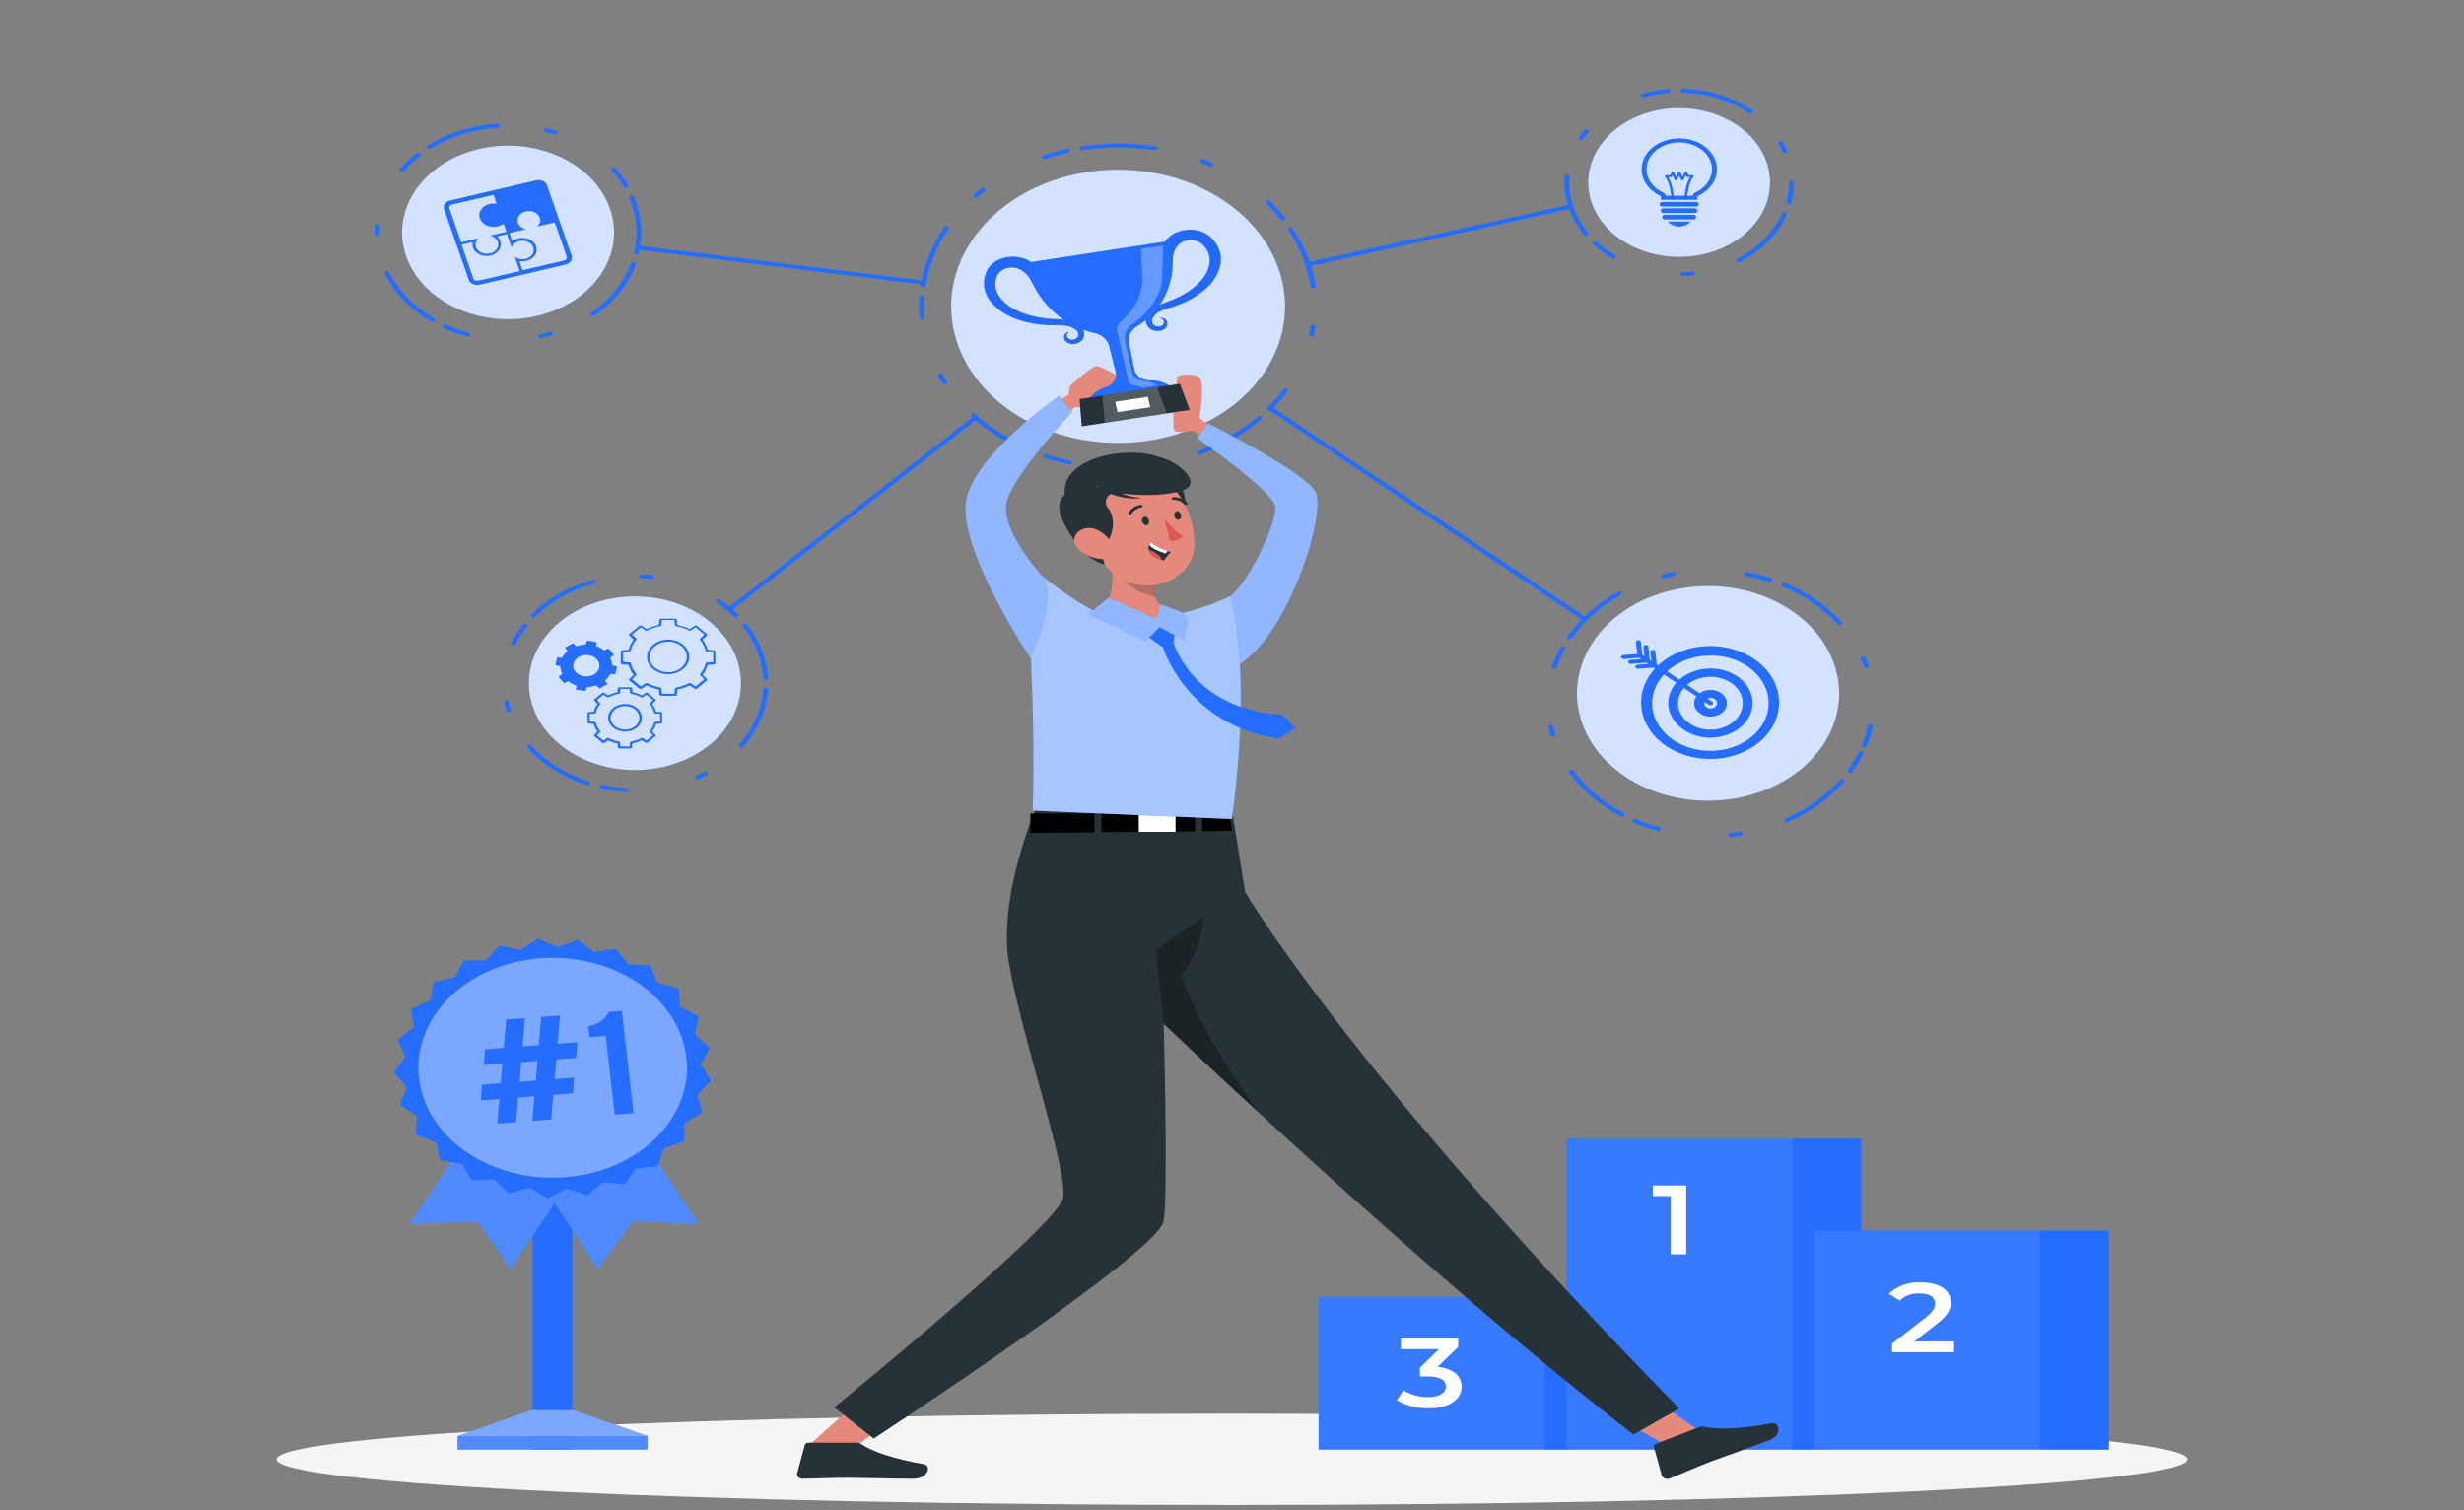 <svg width="359" height="220" viewBox="0 0 359 220" fill="none" xmlns="http://www.w3.org/2000/svg">
<rect x="0" y="0" width="359" height="220" fill="#808080" stroke="none"/>
<path d="M179.496 219.268C256.381 219.268 318.709 216.289 318.709 212.614C318.709 208.939 256.381 205.96 179.496 205.96C102.611 205.96 40.283 208.939 40.283 212.614C40.283 216.289 102.611 219.268 179.496 219.268Z" fill="#F5F5F5"/>
<path d="M149.844 61.437C145.785 59.322 142.583 56.27 140.643 52.665C138.703 49.06 138.112 45.065 138.946 41.186C139.779 37.306 141.999 33.716 145.324 30.87C148.65 28.023 152.932 26.048 157.629 25.193C162.325 24.339 167.226 24.645 171.711 26.071C176.196 27.497 180.064 29.98 182.825 33.205C185.586 36.431 187.117 40.255 187.224 44.193C187.331 48.131 186.009 52.007 183.425 55.33C179.954 59.779 174.471 62.92 168.176 64.065C161.882 65.21 155.289 64.265 149.844 61.437Z" fill="#246DFF"/>
<path d="M166.506 68.185C166.419 68.185 166.335 68.159 166.269 68.111C166.204 68.063 166.163 67.997 166.155 67.926C166.142 67.849 166.168 67.771 166.226 67.709C166.284 67.648 166.369 67.607 166.463 67.597C166.93 67.55 167.397 67.491 167.899 67.427C167.946 67.42 167.995 67.42 168.042 67.429C168.088 67.437 168.133 67.453 168.172 67.475C168.211 67.498 168.245 67.526 168.271 67.559C168.297 67.592 168.314 67.629 168.323 67.668C168.331 67.706 168.331 67.746 168.32 67.784C168.31 67.822 168.291 67.859 168.263 67.891C168.236 67.923 168.201 67.951 168.161 67.972C168.121 67.993 168.076 68.007 168.029 68.014C167.547 68.085 167.074 68.144 166.593 68.197L166.506 68.185ZM155.801 67.65H155.715C154.539 67.405 153.384 67.101 152.254 66.739C152.167 66.709 152.097 66.652 152.059 66.581C152.022 66.51 152.02 66.429 152.053 66.357C152.07 66.32 152.095 66.287 152.128 66.259C152.161 66.231 152.2 66.208 152.243 66.193C152.287 66.177 152.334 66.169 152.382 66.169C152.429 66.169 152.476 66.177 152.52 66.192C153.619 66.544 154.744 66.843 155.887 67.086C155.982 67.095 156.069 67.135 156.128 67.197C156.188 67.258 156.215 67.337 156.203 67.415C156.192 67.493 156.143 67.564 156.067 67.612C155.992 67.661 155.896 67.683 155.801 67.673V67.65ZM174.742 66.269C174.673 66.268 174.605 66.251 174.548 66.22C174.49 66.189 174.446 66.144 174.419 66.092C174.38 66.021 174.377 65.941 174.411 65.868C174.444 65.795 174.512 65.736 174.598 65.704C177.83 64.501 180.753 62.808 183.214 60.714C183.246 60.682 183.285 60.657 183.329 60.639C183.373 60.62 183.421 60.61 183.47 60.607C183.519 60.605 183.569 60.611 183.615 60.625C183.662 60.639 183.704 60.66 183.74 60.688C183.775 60.716 183.803 60.75 183.822 60.787C183.841 60.825 183.851 60.865 183.85 60.905C183.849 60.946 183.838 60.986 183.818 61.022C183.797 61.059 183.768 61.092 183.731 61.119C181.205 63.271 178.2 65.009 174.878 66.239C174.842 66.254 174.803 66.264 174.763 66.269H174.742ZM150.416 66.033C150.364 66.044 150.31 66.044 150.258 66.033C149.245 65.63 148.26 65.18 147.307 64.687C145.192 63.584 143.261 62.26 141.563 60.749C141.524 60.722 141.492 60.689 141.469 60.651C141.447 60.613 141.435 60.572 141.433 60.53C141.432 60.488 141.442 60.446 141.462 60.408C141.482 60.369 141.512 60.334 141.55 60.306C141.587 60.278 141.632 60.256 141.681 60.243C141.73 60.23 141.781 60.226 141.832 60.231C141.883 60.235 141.932 60.249 141.976 60.27C142.02 60.292 142.058 60.321 142.087 60.355C143.749 61.825 145.637 63.113 147.702 64.188C148.626 64.674 149.585 65.114 150.574 65.504C150.616 65.521 150.654 65.545 150.686 65.574C150.717 65.603 150.741 65.637 150.756 65.673C150.772 65.71 150.778 65.749 150.775 65.787C150.772 65.826 150.76 65.864 150.739 65.898C150.708 65.94 150.663 65.975 150.61 65.999C150.557 66.022 150.498 66.034 150.438 66.033H150.416ZM184.923 59.897C184.839 59.896 184.757 59.871 184.693 59.826C184.62 59.777 184.574 59.706 184.565 59.629C184.555 59.552 184.584 59.475 184.643 59.414C185.397 58.666 186.095 57.881 186.732 57.063L186.962 56.763C186.986 56.73 187.017 56.701 187.055 56.678C187.092 56.655 187.135 56.639 187.181 56.629C187.226 56.62 187.273 56.618 187.32 56.624C187.366 56.63 187.411 56.643 187.45 56.663C187.531 56.705 187.589 56.77 187.612 56.846C187.635 56.922 187.621 57.002 187.572 57.069L187.336 57.375C186.678 58.213 185.959 59.018 185.182 59.785C185.123 59.846 185.038 59.886 184.945 59.897H184.923ZM137.664 56.04C137.6 56.041 137.536 56.027 137.48 56C137.424 55.973 137.379 55.934 137.348 55.888C137.119 55.535 136.896 55.182 136.695 54.824C136.674 54.789 136.662 54.751 136.659 54.712C136.656 54.674 136.662 54.635 136.678 54.599C136.693 54.562 136.717 54.528 136.748 54.499C136.78 54.47 136.818 54.447 136.86 54.43C136.947 54.397 137.046 54.394 137.136 54.42C137.226 54.447 137.299 54.501 137.341 54.571C137.542 54.923 137.758 55.264 137.98 55.605C138.003 55.639 138.017 55.677 138.022 55.715C138.027 55.754 138.023 55.792 138.01 55.83C137.997 55.867 137.974 55.901 137.945 55.931C137.915 55.962 137.878 55.987 137.837 56.005C137.79 56.025 137.739 56.037 137.686 56.04H137.664ZM191.098 49.057H191.04C190.947 49.043 190.864 48.999 190.809 48.935C190.754 48.872 190.731 48.793 190.746 48.716C190.832 48.334 190.897 47.952 190.961 47.54C190.967 47.502 190.982 47.465 191.005 47.431C191.029 47.397 191.06 47.367 191.097 47.343C191.134 47.319 191.177 47.301 191.223 47.291C191.269 47.28 191.316 47.277 191.364 47.282C191.411 47.286 191.456 47.299 191.498 47.318C191.539 47.337 191.575 47.362 191.605 47.393C191.634 47.423 191.656 47.458 191.669 47.496C191.681 47.533 191.685 47.572 191.679 47.611C191.622 48.005 191.543 48.399 191.464 48.787C191.455 48.861 191.413 48.93 191.345 48.98C191.277 49.03 191.189 49.057 191.098 49.057ZM134.333 46.541C134.241 46.541 134.153 46.513 134.086 46.461C134.02 46.41 133.979 46.34 133.974 46.265C133.931 45.73 133.909 45.183 133.909 44.642C133.909 44.196 133.909 43.743 133.952 43.29C133.961 43.214 134.006 43.142 134.076 43.091C134.147 43.04 134.238 43.012 134.333 43.014C134.38 43.016 134.426 43.026 134.469 43.043C134.511 43.06 134.549 43.084 134.581 43.113C134.612 43.142 134.636 43.175 134.651 43.212C134.667 43.248 134.673 43.287 134.67 43.326C134.67 43.767 134.627 44.202 134.627 44.642C134.627 45.083 134.627 45.7 134.692 46.224C134.696 46.263 134.69 46.302 134.675 46.339C134.66 46.377 134.636 46.411 134.605 46.441C134.573 46.47 134.535 46.494 134.492 46.512C134.449 46.529 134.402 46.539 134.354 46.541H134.333ZM191.306 42.003C191.219 42.002 191.136 41.975 191.071 41.928C191.006 41.88 190.965 41.815 190.954 41.745C190.508 38.859 189.405 36.067 187.702 33.515C187.678 33.481 187.663 33.444 187.657 33.405C187.652 33.367 187.656 33.327 187.669 33.29C187.683 33.252 187.705 33.218 187.735 33.188C187.766 33.158 187.803 33.133 187.845 33.115C187.886 33.097 187.931 33.085 187.978 33.081C188.024 33.077 188.071 33.08 188.116 33.091C188.161 33.102 188.202 33.12 188.239 33.145C188.275 33.169 188.305 33.199 188.326 33.233C190.092 35.847 191.237 38.711 191.701 41.674C191.707 41.712 191.704 41.75 191.691 41.787C191.679 41.824 191.658 41.858 191.629 41.889C191.601 41.919 191.565 41.944 191.524 41.962C191.483 41.981 191.439 41.993 191.392 41.997L191.306 42.003ZM134.519 41.821H134.469C134.375 41.811 134.29 41.77 134.232 41.709C134.174 41.647 134.148 41.569 134.16 41.492C134.641 38.534 135.804 35.677 137.585 33.074C137.632 33.006 137.71 32.956 137.801 32.936C137.893 32.915 137.991 32.924 138.074 32.962C138.115 32.981 138.152 33.006 138.182 33.036C138.211 33.066 138.234 33.101 138.247 33.138C138.26 33.175 138.264 33.214 138.259 33.252C138.254 33.291 138.24 33.328 138.217 33.362C136.472 35.906 135.337 38.699 134.871 41.592C134.853 41.657 134.809 41.715 134.745 41.757C134.681 41.799 134.601 41.821 134.519 41.821ZM186.933 32.145C186.874 32.145 186.816 32.134 186.763 32.111C186.711 32.089 186.666 32.056 186.632 32.016C185.989 31.197 185.284 30.411 184.521 29.665C184.455 29.609 184.418 29.534 184.418 29.456C184.418 29.378 184.455 29.303 184.521 29.247C184.595 29.198 184.689 29.173 184.785 29.18C184.88 29.187 184.968 29.223 185.031 29.283C185.81 30.04 186.529 30.837 187.185 31.669C187.236 31.735 187.254 31.814 187.233 31.89C187.213 31.966 187.157 32.033 187.077 32.075C187.032 32.111 186.974 32.136 186.912 32.145H186.933ZM142.159 28.783C142.066 28.782 141.976 28.753 141.908 28.701C141.874 28.673 141.847 28.641 141.829 28.605C141.811 28.569 141.802 28.531 141.802 28.492C141.802 28.453 141.811 28.415 141.829 28.379C141.847 28.343 141.874 28.311 141.908 28.283C142.245 27.995 142.59 27.695 142.934 27.443C142.967 27.413 143.008 27.389 143.053 27.372C143.098 27.355 143.146 27.346 143.196 27.345C143.245 27.345 143.294 27.352 143.34 27.368C143.385 27.384 143.426 27.407 143.461 27.436C143.495 27.465 143.521 27.5 143.538 27.538C143.555 27.576 143.563 27.616 143.56 27.656C143.557 27.697 143.544 27.736 143.522 27.772C143.499 27.808 143.468 27.84 143.43 27.866C143.092 28.13 142.755 28.407 142.432 28.689C142.397 28.719 142.354 28.743 142.307 28.759C142.26 28.775 142.21 28.783 142.159 28.783ZM176.458 24.28C176.4 24.28 176.343 24.268 176.293 24.245C175.876 24.057 175.453 23.881 175.029 23.716C174.986 23.7 174.948 23.677 174.916 23.649C174.884 23.621 174.859 23.588 174.843 23.552C174.827 23.515 174.82 23.477 174.822 23.439C174.824 23.4 174.836 23.363 174.857 23.328C174.877 23.293 174.905 23.261 174.94 23.235C174.975 23.208 175.016 23.188 175.061 23.175C175.106 23.162 175.153 23.156 175.201 23.158C175.248 23.16 175.295 23.17 175.338 23.187C175.769 23.357 176.207 23.534 176.63 23.728C176.672 23.745 176.709 23.769 176.74 23.799C176.77 23.828 176.792 23.862 176.806 23.899C176.819 23.936 176.823 23.975 176.818 24.013C176.812 24.051 176.797 24.088 176.774 24.122C176.743 24.171 176.695 24.212 176.637 24.24C176.578 24.268 176.511 24.282 176.444 24.28H176.458ZM152.154 23.193C152.082 23.194 152.012 23.177 151.953 23.145C151.894 23.112 151.849 23.065 151.823 23.011C151.789 22.939 151.791 22.859 151.827 22.788C151.863 22.716 151.931 22.66 152.017 22.628C153.141 22.257 154.292 21.943 155.464 21.688C155.557 21.668 155.656 21.679 155.739 21.719C155.823 21.758 155.883 21.823 155.909 21.899C155.921 21.937 155.923 21.976 155.917 22.014C155.91 22.052 155.894 22.089 155.87 22.123C155.846 22.156 155.815 22.185 155.777 22.208C155.739 22.232 155.696 22.248 155.65 22.258C154.507 22.51 153.384 22.822 152.29 23.193C152.245 23.198 152.199 23.198 152.154 23.193ZM168.366 21.905H168.294C164.802 21.365 161.217 21.365 157.725 21.905C157.632 21.919 157.536 21.902 157.458 21.858C157.38 21.814 157.326 21.747 157.309 21.67C157.292 21.593 157.312 21.514 157.366 21.449C157.42 21.384 157.502 21.339 157.596 21.323C161.176 20.771 164.851 20.771 168.431 21.323C168.524 21.339 168.607 21.384 168.661 21.449C168.714 21.514 168.735 21.593 168.718 21.67C168.703 21.738 168.659 21.799 168.595 21.843C168.531 21.887 168.45 21.911 168.366 21.911V21.905Z" fill="#246DFF"/>
<path opacity="0.8" d="M149.844 61.437C145.785 59.322 142.583 56.27 140.643 52.665C138.703 49.06 138.112 45.065 138.946 41.186C139.779 37.306 141.999 33.716 145.324 30.87C148.65 28.023 152.932 26.048 157.629 25.193C162.325 24.339 167.226 24.645 171.711 26.071C176.196 27.497 180.064 29.98 182.825 33.205C185.586 36.431 187.117 40.255 187.224 44.193C187.331 48.131 186.009 52.007 183.425 55.33C179.954 59.779 174.471 62.92 168.176 64.065C161.882 65.21 155.289 64.265 149.844 61.437Z" fill="white"/>
<path d="M245.194 40.24C245.099 40.24 245.007 40.209 244.94 40.154C244.873 40.099 244.835 40.024 244.835 39.946C244.835 39.868 244.873 39.793 244.94 39.738C245.007 39.683 245.099 39.652 245.194 39.652C245.653 39.652 246.127 39.611 246.594 39.564C246.641 39.559 246.688 39.562 246.734 39.572C246.779 39.583 246.822 39.601 246.858 39.625C246.895 39.649 246.926 39.679 246.948 39.713C246.971 39.747 246.985 39.784 246.989 39.823C246.995 39.86 246.992 39.899 246.979 39.936C246.967 39.973 246.946 40.007 246.917 40.037C246.889 40.067 246.853 40.092 246.812 40.111C246.771 40.13 246.727 40.142 246.68 40.146C246.192 40.193 245.697 40.228 245.244 40.24H245.194ZM253.336 38.2C253.259 38.199 253.185 38.177 253.124 38.139C253.064 38.1 253.019 38.047 252.999 37.986C252.978 37.926 252.981 37.861 253.008 37.803C253.035 37.744 253.085 37.694 253.149 37.659C256.144 36.112 258.433 33.8 259.662 31.082C259.696 31.01 259.763 30.953 259.848 30.922C259.933 30.89 260.03 30.887 260.118 30.913C260.206 30.939 260.278 30.992 260.319 31.061C260.359 31.13 260.366 31.209 260.337 31.282C259.052 34.124 256.66 36.541 253.53 38.159C253.473 38.191 253.405 38.209 253.336 38.212V38.2ZM235.085 37.712C235.009 37.713 234.935 37.692 234.876 37.654C233.882 37.069 232.972 36.395 232.162 35.643C232.128 35.617 232.101 35.585 232.082 35.55C232.063 35.514 232.053 35.476 232.053 35.437C232.053 35.399 232.063 35.361 232.082 35.325C232.101 35.29 232.128 35.258 232.162 35.232C232.196 35.204 232.235 35.182 232.279 35.167C232.323 35.152 232.37 35.145 232.417 35.145C232.465 35.145 232.511 35.152 232.555 35.167C232.599 35.182 232.639 35.204 232.672 35.232C233.45 35.948 234.319 36.594 235.264 37.16C235.324 37.196 235.368 37.248 235.391 37.306C235.413 37.364 235.413 37.427 235.39 37.485C235.367 37.543 235.323 37.594 235.263 37.631C235.203 37.667 235.131 37.688 235.056 37.689L235.085 37.712ZM231.107 34.362C231.048 34.362 230.991 34.351 230.939 34.328C230.888 34.306 230.844 34.273 230.812 34.232C228.941 31.979 227.94 29.316 227.94 26.591C227.94 26.297 227.94 26.003 227.976 25.703C227.984 25.626 228.027 25.553 228.098 25.502C228.169 25.45 228.262 25.424 228.357 25.427C228.404 25.429 228.45 25.439 228.493 25.456C228.535 25.473 228.573 25.496 228.605 25.525C228.636 25.554 228.66 25.588 228.675 25.624C228.691 25.661 228.697 25.7 228.694 25.738C228.694 26.02 228.658 26.326 228.658 26.591C228.653 29.2 229.606 31.75 231.394 33.909C231.446 33.975 231.465 34.055 231.446 34.132C231.428 34.209 231.373 34.276 231.293 34.321C231.238 34.349 231.173 34.364 231.107 34.362ZM260.631 29.794H260.552C260.506 29.786 260.462 29.77 260.423 29.748C260.384 29.726 260.351 29.697 260.326 29.665C260.3 29.632 260.283 29.595 260.275 29.557C260.267 29.519 260.269 29.479 260.279 29.442C260.532 28.505 260.66 27.549 260.66 26.591C260.662 26.513 260.7 26.439 260.767 26.384C260.834 26.33 260.924 26.298 261.019 26.297C261.114 26.297 261.205 26.328 261.273 26.383C261.34 26.438 261.378 26.513 261.378 26.591C261.38 27.593 261.248 28.592 260.983 29.571C260.963 29.635 260.918 29.692 260.854 29.733C260.79 29.773 260.712 29.795 260.631 29.794ZM260.021 22.258C259.946 22.26 259.873 22.242 259.813 22.207C259.752 22.172 259.706 22.122 259.683 22.064C259.518 21.706 259.339 21.353 259.138 21.006C259.117 20.972 259.105 20.934 259.103 20.896C259.101 20.857 259.108 20.819 259.124 20.782C259.14 20.746 259.164 20.713 259.196 20.685C259.228 20.657 259.267 20.634 259.31 20.618C259.352 20.601 259.398 20.591 259.446 20.589C259.493 20.586 259.54 20.592 259.585 20.604C259.629 20.617 259.671 20.636 259.706 20.662C259.741 20.688 259.77 20.719 259.791 20.753C259.999 21.118 260.186 21.488 260.358 21.864C260.39 21.938 260.386 22.019 260.346 22.089C260.305 22.16 260.232 22.214 260.143 22.241L260.021 22.258ZM230.374 20.413C230.314 20.412 230.255 20.4 230.202 20.377C230.16 20.359 230.124 20.334 230.094 20.304C230.065 20.273 230.043 20.238 230.03 20.201C230.017 20.164 230.014 20.125 230.02 20.086C230.026 20.048 230.042 20.011 230.066 19.978C230.295 19.631 230.554 19.284 230.827 18.955C230.881 18.89 230.964 18.845 231.058 18.83C231.152 18.814 231.249 18.83 231.329 18.872C231.369 18.894 231.402 18.922 231.429 18.955C231.455 18.988 231.472 19.024 231.481 19.062C231.49 19.101 231.489 19.14 231.479 19.178C231.469 19.216 231.45 19.252 231.423 19.284C231.164 19.601 230.92 19.931 230.705 20.26C230.671 20.312 230.619 20.355 230.555 20.383C230.49 20.41 230.418 20.42 230.346 20.413H230.374ZM255.095 16.574C255.011 16.574 254.929 16.549 254.865 16.503C252.141 14.649 248.736 13.596 245.194 13.511C245.145 13.512 245.096 13.505 245.05 13.489C245.005 13.474 244.964 13.451 244.93 13.421C244.896 13.392 244.87 13.357 244.854 13.319C244.837 13.281 244.831 13.24 244.835 13.2C244.834 13.161 244.843 13.122 244.861 13.086C244.879 13.05 244.906 13.017 244.941 12.99C244.975 12.963 245.016 12.942 245.061 12.929C245.106 12.915 245.154 12.909 245.201 12.912C248.904 12.997 252.465 14.098 255.311 16.039C255.383 16.09 255.428 16.163 255.436 16.241C255.444 16.319 255.414 16.396 255.354 16.456C255.321 16.493 255.277 16.523 255.227 16.544C255.177 16.564 255.122 16.575 255.066 16.574H255.095ZM239.522 14.182C239.427 14.194 239.329 14.175 239.251 14.129C239.173 14.082 239.121 14.013 239.105 13.935C239.09 13.857 239.113 13.777 239.17 13.713C239.226 13.649 239.312 13.606 239.407 13.594C240.573 13.281 241.776 13.072 242.997 12.971C243.044 12.967 243.092 12.971 243.137 12.982C243.182 12.993 243.225 13.011 243.261 13.036C243.298 13.061 243.328 13.091 243.351 13.125C243.373 13.159 243.387 13.197 243.392 13.235C243.396 13.274 243.392 13.313 243.378 13.35C243.365 13.387 243.342 13.422 243.312 13.452C243.282 13.482 243.245 13.507 243.203 13.525C243.162 13.543 243.116 13.555 243.069 13.559C241.904 13.651 240.756 13.848 239.644 14.146C239.606 14.165 239.565 14.177 239.522 14.182Z" fill="#246DFF"/>
<path d="M254.017 34.254C259.191 30.019 259.191 23.152 254.017 18.916C248.844 14.681 240.456 14.681 235.283 18.916C230.11 23.152 230.11 30.019 235.283 34.254C240.456 38.489 248.844 38.489 254.017 34.254Z" fill="#246DFF"/>
<path opacity="0.8" d="M254.017 34.254C259.191 30.019 259.191 23.152 254.017 18.916C248.844 14.681 240.456 14.681 235.283 18.916C230.11 23.152 230.11 30.019 235.283 34.254C240.456 38.489 248.844 38.489 254.017 34.254Z" fill="white"/>
<path d="M244.657 20.754C245.712 20.751 246.739 21.035 247.575 21.562C248.411 22.089 249.01 22.828 249.277 23.664C249.544 24.5 249.464 25.385 249.051 26.179C248.637 26.974 247.912 27.634 246.991 28.054C246.889 28.102 246.803 28.169 246.741 28.25C246.678 28.331 246.641 28.423 246.632 28.519H242.683C242.673 28.423 242.634 28.33 242.57 28.249C242.507 28.168 242.419 28.101 242.316 28.054C241.4 27.63 240.681 26.97 240.271 26.176C239.862 25.382 239.784 24.499 240.052 23.666C240.319 22.832 240.916 22.095 241.749 21.568C242.582 21.041 243.604 20.755 244.657 20.754ZM244.657 20.166C243.446 20.167 242.27 20.497 241.311 21.103C240.353 21.709 239.667 22.558 239.359 23.517C239.052 24.476 239.141 25.491 239.612 26.404C240.083 27.318 240.911 28.078 241.965 28.566L242.008 29.107H247.299L247.342 28.566C248.402 28.081 249.234 27.322 249.71 26.408C250.185 25.494 250.276 24.476 249.969 23.515C249.662 22.554 248.974 21.704 248.012 21.098C247.051 20.491 245.871 20.164 244.657 20.166Z" fill="#246DFF"/>
<path d="M247.141 29.418H242.165C241.975 29.418 241.82 29.545 241.82 29.701V29.819C241.82 29.975 241.975 30.101 242.165 30.101H247.141C247.331 30.101 247.485 29.975 247.485 29.819V29.701C247.485 29.545 247.331 29.418 247.141 29.418Z" fill="#246DFF"/>
<path d="M246.974 30.352H242.329C242.139 30.352 241.984 30.479 241.984 30.635V30.753C241.984 30.909 242.139 31.035 242.329 31.035H246.974C247.165 31.035 247.319 30.909 247.319 30.753V30.635C247.319 30.479 247.165 30.352 246.974 30.352Z" fill="#246DFF"/>
<path d="M246.768 31.293H242.539C242.349 31.293 242.194 31.419 242.194 31.575V31.693C242.194 31.849 242.349 31.976 242.539 31.976H246.768C246.958 31.976 247.113 31.849 247.113 31.693V31.575C247.113 31.419 246.958 31.293 246.768 31.293Z" fill="#246DFF"/>
<path d="M242.997 32.274C243.176 32.5 243.422 32.686 243.711 32.815C244 32.943 244.323 33.01 244.652 33.01C244.981 33.01 245.304 32.943 245.593 32.815C245.882 32.686 246.128 32.5 246.307 32.274H242.997Z" fill="#246DFF"/>
<path d="M245.554 29.112C245.53 29.112 245.507 29.108 245.485 29.101C245.464 29.093 245.444 29.081 245.429 29.067C245.413 29.052 245.401 29.035 245.394 29.017C245.388 28.998 245.386 28.979 245.389 28.959C245.389 28.865 245.561 26.808 246.236 25.82H245.863C245.827 25.82 245.792 25.811 245.762 25.794C245.733 25.777 245.71 25.754 245.697 25.726L245.597 25.532L245.274 26.197C245.261 26.224 245.238 26.248 245.209 26.264C245.179 26.281 245.145 26.29 245.109 26.291C245.073 26.29 245.039 26.28 245.009 26.263C244.98 26.247 244.957 26.224 244.944 26.197L244.628 25.55L244.319 26.197C244.302 26.221 244.277 26.241 244.248 26.256C244.218 26.27 244.184 26.277 244.15 26.277C244.116 26.277 244.082 26.27 244.052 26.256C244.023 26.241 243.998 26.221 243.981 26.197L243.687 25.544L243.594 25.726C243.581 25.754 243.558 25.777 243.529 25.794C243.499 25.811 243.464 25.82 243.429 25.82H243.062C243.73 26.808 243.902 28.865 243.91 28.959C243.912 28.979 243.909 28.998 243.901 29.017C243.893 29.035 243.881 29.052 243.864 29.067C243.848 29.081 243.829 29.093 243.807 29.1C243.785 29.108 243.761 29.112 243.737 29.112C243.714 29.115 243.69 29.113 243.667 29.107C243.645 29.102 243.624 29.092 243.606 29.079C243.589 29.067 243.574 29.051 243.565 29.033C243.555 29.015 243.55 28.996 243.551 28.977C243.551 28.977 243.35 26.538 242.588 25.762C242.57 25.739 242.56 25.712 242.56 25.685C242.56 25.658 242.57 25.631 242.588 25.609C242.602 25.584 242.625 25.563 242.653 25.549C242.681 25.534 242.713 25.526 242.746 25.526H243.328L243.543 25.091C243.557 25.065 243.58 25.042 243.609 25.026C243.639 25.01 243.673 25.002 243.709 25.003C243.744 25.003 243.778 25.012 243.807 25.027C243.837 25.043 243.86 25.065 243.874 25.091L244.19 25.744L244.498 25.091C244.512 25.065 244.535 25.043 244.565 25.027C244.594 25.012 244.628 25.003 244.664 25.003C244.7 25.003 244.735 25.011 244.766 25.026C244.796 25.042 244.821 25.065 244.836 25.091L245.145 25.744L245.46 25.091C245.472 25.065 245.494 25.043 245.522 25.027C245.551 25.011 245.584 25.003 245.618 25.003C245.655 25.001 245.691 25.009 245.722 25.024C245.753 25.04 245.777 25.064 245.791 25.091L246.021 25.526H246.602C246.635 25.526 246.668 25.534 246.696 25.548C246.725 25.563 246.748 25.583 246.763 25.608C246.778 25.632 246.784 25.659 246.781 25.687C246.778 25.714 246.766 25.74 246.746 25.762C245.977 26.538 245.784 28.953 245.784 28.977C245.781 28.999 245.773 29.02 245.76 29.039C245.747 29.058 245.728 29.075 245.707 29.088C245.685 29.101 245.66 29.109 245.633 29.114C245.607 29.118 245.58 29.117 245.554 29.112Z" fill="#246DFF"/>
<path d="M91.182 115.399C89.969 115.327 88.768 115.164 87.592 114.911C87.501 114.888 87.425 114.837 87.378 114.77C87.331 114.702 87.318 114.622 87.341 114.547C87.366 114.472 87.426 114.409 87.508 114.37C87.59 114.332 87.687 114.321 87.778 114.341C88.913 114.588 90.075 114.746 91.246 114.811C91.342 114.817 91.431 114.854 91.495 114.913C91.558 114.973 91.59 115.05 91.584 115.129C91.58 115.168 91.567 115.207 91.545 115.242C91.522 115.278 91.491 115.309 91.454 115.334C91.416 115.36 91.373 115.379 91.326 115.39C91.279 115.401 91.23 115.404 91.182 115.399ZM85.596 114.37H85.467C82.029 113.275 79.041 111.404 76.851 108.974C76.796 108.91 76.774 108.832 76.788 108.755C76.803 108.679 76.854 108.609 76.93 108.563C76.968 108.54 77.011 108.523 77.057 108.514C77.103 108.505 77.15 108.503 77.197 108.509C77.244 108.515 77.289 108.529 77.329 108.549C77.369 108.569 77.404 108.596 77.432 108.627C79.531 110.965 82.4 112.766 85.704 113.818C85.799 113.832 85.883 113.876 85.938 113.941C85.994 114.006 86.015 114.087 85.998 114.165C85.981 114.243 85.927 114.312 85.847 114.357C85.768 114.402 85.669 114.42 85.574 114.406L85.596 114.37ZM101.571 113.571C101.506 113.57 101.442 113.555 101.386 113.527C101.331 113.5 101.285 113.46 101.255 113.412C101.233 113.379 101.219 113.342 101.214 113.304C101.209 113.266 101.213 113.227 101.226 113.191C101.24 113.154 101.262 113.12 101.291 113.09C101.321 113.061 101.358 113.036 101.399 113.018C101.815 112.836 102.225 112.636 102.612 112.431C102.692 112.393 102.787 112.382 102.876 112.4C102.965 112.418 103.043 112.464 103.092 112.527C103.142 112.59 103.16 112.667 103.143 112.741C103.126 112.815 103.075 112.88 103 112.924C102.591 113.142 102.167 113.342 101.736 113.512C101.685 113.546 101.623 113.566 101.557 113.571H101.571ZM107.983 108.956C107.907 108.957 107.834 108.936 107.775 108.898C107.736 108.875 107.703 108.847 107.678 108.814C107.652 108.781 107.635 108.745 107.627 108.707C107.619 108.668 107.62 108.629 107.631 108.591C107.641 108.554 107.661 108.518 107.689 108.486C109.765 106.134 110.98 103.347 111.192 100.451C111.194 100.412 111.206 100.374 111.226 100.338C111.246 100.303 111.275 100.272 111.311 100.246C111.346 100.22 111.388 100.2 111.433 100.188C111.478 100.176 111.526 100.171 111.573 100.174C111.62 100.177 111.666 100.186 111.709 100.203C111.751 100.22 111.789 100.244 111.821 100.273C111.852 100.302 111.876 100.335 111.892 100.372C111.907 100.409 111.913 100.447 111.91 100.486C111.692 103.494 110.432 106.389 108.277 108.833C108.242 108.872 108.195 108.904 108.141 108.926C108.088 108.947 108.028 108.958 107.969 108.956H107.983ZM74.093 103.801C74.014 103.802 73.936 103.781 73.872 103.742C73.808 103.703 73.762 103.647 73.742 103.584L73.67 103.349C73.576 103.037 73.498 102.726 73.426 102.414C73.409 102.336 73.43 102.256 73.485 102.191C73.54 102.126 73.625 102.081 73.72 102.067C73.815 102.053 73.913 102.071 73.993 102.116C74.072 102.161 74.127 102.23 74.144 102.308C74.216 102.606 74.294 102.906 74.381 103.208L74.452 103.437C74.477 103.512 74.464 103.591 74.417 103.658C74.37 103.725 74.292 103.775 74.201 103.795L74.093 103.801ZM111.544 99.022C111.453 99.022 111.365 98.994 111.298 98.942C111.231 98.891 111.191 98.821 111.185 98.746C111.118 97.784 110.943 96.83 110.661 95.895C110.168 94.244 109.34 92.672 108.213 91.245C108.167 91.18 108.154 91.103 108.176 91.03C108.198 90.957 108.253 90.893 108.33 90.852C108.408 90.812 108.501 90.797 108.592 90.811C108.682 90.825 108.762 90.867 108.816 90.928C110.651 93.259 111.713 95.941 111.896 98.711C111.899 98.749 111.893 98.788 111.877 98.825C111.862 98.861 111.838 98.895 111.806 98.924C111.775 98.953 111.737 98.976 111.695 98.993C111.652 99.01 111.606 99.02 111.559 99.022H111.544ZM74.833 94.026C74.788 94.034 74.741 94.034 74.697 94.026C74.653 94.011 74.613 93.99 74.579 93.963C74.545 93.936 74.518 93.904 74.499 93.869C74.481 93.833 74.471 93.795 74.47 93.757C74.469 93.718 74.478 93.68 74.496 93.644C74.953 92.719 75.516 91.831 76.176 90.993C76.2 90.958 76.232 90.928 76.271 90.903C76.31 90.879 76.355 90.862 76.402 90.853C76.449 90.843 76.499 90.842 76.547 90.848C76.595 90.855 76.641 90.869 76.682 90.891C76.723 90.912 76.758 90.941 76.785 90.974C76.812 91.007 76.831 91.044 76.84 91.083C76.849 91.123 76.849 91.163 76.838 91.202C76.827 91.241 76.807 91.278 76.779 91.31C76.143 92.119 75.602 92.975 75.163 93.867C75.128 93.912 75.079 93.947 75.02 93.971C74.962 93.995 74.898 94.006 74.833 94.002V94.026ZM77.705 89.993C77.622 89.992 77.542 89.969 77.475 89.929C77.403 89.877 77.358 89.806 77.349 89.728C77.34 89.65 77.367 89.573 77.425 89.511C79.751 87.175 82.842 85.43 86.335 84.479C86.426 84.455 86.524 84.462 86.609 84.497C86.694 84.532 86.758 84.594 86.788 84.668C86.817 84.741 86.811 84.821 86.769 84.89C86.728 84.959 86.654 85.013 86.565 85.038C83.185 85.945 80.194 87.629 77.949 89.887C77.892 89.933 77.819 89.961 77.741 89.97L77.705 89.993ZM107.208 89.958C107.155 89.958 107.104 89.949 107.056 89.931C107.009 89.912 106.967 89.886 106.935 89.852C106.187 89.11 105.357 88.425 104.458 87.806C104.421 87.783 104.39 87.753 104.368 87.719C104.345 87.685 104.331 87.648 104.326 87.609C104.321 87.571 104.326 87.532 104.34 87.496C104.354 87.459 104.377 87.424 104.407 87.395C104.437 87.365 104.474 87.341 104.516 87.323C104.557 87.305 104.603 87.294 104.65 87.29C104.696 87.287 104.744 87.292 104.788 87.303C104.833 87.315 104.874 87.335 104.91 87.36C105.85 87.996 106.713 88.705 107.488 89.476C107.546 89.538 107.573 89.615 107.564 89.693C107.554 89.77 107.509 89.842 107.437 89.893C107.378 89.921 107.311 89.935 107.243 89.934L107.208 89.958ZM94.951 84.379H94.908C94.442 84.332 93.968 84.291 93.472 84.274C93.378 84.268 93.29 84.232 93.227 84.174C93.164 84.116 93.131 84.04 93.135 83.962C93.138 83.924 93.15 83.886 93.17 83.851C93.191 83.816 93.22 83.785 93.255 83.759C93.29 83.734 93.332 83.714 93.376 83.701C93.421 83.689 93.468 83.683 93.515 83.686C93.996 83.686 94.485 83.745 94.951 83.798C95.046 83.803 95.135 83.839 95.198 83.898C95.26 83.957 95.292 84.034 95.285 84.112C95.278 84.19 95.234 84.263 95.162 84.314C95.09 84.365 94.996 84.391 94.901 84.385L94.951 84.379Z" fill="#246DFF"/>
<path d="M92.509 112.189C101.043 112.189 107.96 106.526 107.96 99.539C107.96 92.553 101.043 86.889 92.509 86.889C83.975 86.889 77.058 92.553 77.058 99.539C77.058 106.526 83.975 112.189 92.509 112.189Z" fill="#246DFF"/>
<path opacity="0.8" d="M92.509 112.189C101.043 112.189 107.96 106.526 107.96 99.539C107.96 92.553 101.043 86.889 92.509 86.889C83.975 86.889 77.058 92.553 77.058 99.539C77.058 106.526 83.975 112.189 92.509 112.189Z" fill="white"/>
<path d="M78.785 49.269C78.69 49.279 78.594 49.257 78.519 49.208C78.444 49.16 78.395 49.089 78.383 49.011C78.372 48.933 78.399 48.854 78.458 48.792C78.517 48.731 78.604 48.691 78.699 48.681C79.152 48.587 79.604 48.476 80.049 48.352C80.095 48.334 80.145 48.325 80.195 48.324C80.246 48.323 80.297 48.33 80.343 48.346C80.39 48.362 80.432 48.387 80.467 48.417C80.501 48.447 80.528 48.483 80.544 48.523C80.56 48.562 80.566 48.604 80.562 48.645C80.557 48.686 80.541 48.726 80.516 48.763C80.491 48.799 80.457 48.83 80.416 48.855C80.375 48.879 80.329 48.896 80.279 48.905C79.819 49.034 79.346 49.152 78.843 49.252L78.785 49.269ZM68.166 49.011H68.058C66.898 48.706 65.775 48.313 64.705 47.835C64.622 47.798 64.559 47.734 64.532 47.66C64.506 47.585 64.516 47.504 64.562 47.435C64.608 47.367 64.685 47.316 64.776 47.294C64.868 47.272 64.966 47.28 65.05 47.318C66.078 47.783 67.158 48.169 68.274 48.47C68.319 48.481 68.362 48.5 68.398 48.525C68.435 48.55 68.465 48.58 68.487 48.614C68.509 48.649 68.522 48.687 68.526 48.725C68.531 48.764 68.525 48.803 68.511 48.84C68.481 48.894 68.432 48.938 68.371 48.969C68.309 48.999 68.238 49.014 68.166 49.011ZM63.047 46.918C62.975 46.919 62.904 46.9 62.846 46.865C59.834 45.13 57.486 42.731 56.075 39.946C56.039 39.874 56.039 39.793 56.076 39.72C56.113 39.648 56.184 39.591 56.273 39.561C56.361 39.532 56.46 39.532 56.549 39.562C56.637 39.593 56.707 39.651 56.743 39.723C58.097 42.404 60.356 44.714 63.255 46.383C63.318 46.419 63.365 46.47 63.39 46.53C63.414 46.589 63.415 46.654 63.392 46.713C63.368 46.773 63.322 46.825 63.26 46.862C63.198 46.899 63.123 46.919 63.047 46.918ZM86.368 46.048C86.296 46.044 86.228 46.023 86.172 45.987C86.115 45.951 86.073 45.902 86.051 45.847C86.028 45.791 86.027 45.731 86.046 45.675C86.065 45.619 86.105 45.569 86.159 45.531C88.861 43.652 90.853 41.183 91.903 38.412C91.931 38.334 91.995 38.269 92.082 38.229C92.169 38.19 92.271 38.181 92.366 38.203C92.462 38.226 92.542 38.279 92.59 38.35C92.638 38.421 92.649 38.505 92.621 38.583C91.526 41.461 89.454 44.025 86.647 45.977C86.61 46.005 86.565 46.026 86.517 46.038C86.469 46.05 86.418 46.053 86.368 46.048ZM92.743 37.078H92.679C92.585 37.062 92.502 37.017 92.449 36.952C92.395 36.888 92.375 36.808 92.391 36.731C92.613 35.788 92.724 34.829 92.722 33.868C92.724 32.166 92.379 30.476 91.702 28.866C91.669 28.793 91.671 28.713 91.709 28.642C91.746 28.57 91.816 28.514 91.903 28.484C91.993 28.459 92.09 28.465 92.175 28.499C92.26 28.533 92.325 28.593 92.356 28.666C93.061 30.338 93.42 32.094 93.418 33.862C93.418 34.86 93.305 35.856 93.081 36.837C93.066 36.902 93.025 36.962 92.964 37.006C92.902 37.05 92.825 37.075 92.743 37.078ZM54.969 34.403C54.922 34.404 54.876 34.397 54.833 34.383C54.789 34.369 54.749 34.348 54.716 34.321C54.682 34.294 54.656 34.262 54.638 34.227C54.62 34.191 54.61 34.154 54.61 34.115V33.868C54.61 33.551 54.61 33.233 54.61 32.922C54.618 32.844 54.661 32.772 54.733 32.721C54.803 32.669 54.896 32.642 54.991 32.646C55.038 32.647 55.085 32.656 55.128 32.673C55.171 32.69 55.209 32.713 55.241 32.742C55.273 32.772 55.297 32.806 55.312 32.842C55.327 32.879 55.332 32.918 55.328 32.957C55.328 33.257 55.328 33.545 55.328 33.868V34.109C55.328 34.187 55.291 34.262 55.223 34.317C55.156 34.372 55.065 34.403 54.969 34.403ZM91.221 27.432C91.154 27.432 91.088 27.416 91.031 27.387C90.974 27.358 90.928 27.317 90.898 27.267C90.393 26.398 89.787 25.572 89.089 24.798C89.061 24.767 89.041 24.732 89.03 24.694C89.018 24.656 89.016 24.617 89.024 24.579C89.031 24.541 89.048 24.504 89.072 24.471C89.097 24.438 89.129 24.409 89.168 24.387C89.205 24.364 89.248 24.348 89.293 24.339C89.339 24.33 89.386 24.328 89.432 24.334C89.478 24.34 89.522 24.354 89.562 24.374C89.602 24.394 89.636 24.42 89.663 24.451C90.389 25.254 91.019 26.112 91.544 27.014C91.565 27.049 91.577 27.086 91.58 27.124C91.583 27.162 91.576 27.201 91.561 27.237C91.546 27.273 91.522 27.306 91.49 27.334C91.459 27.363 91.421 27.386 91.379 27.402C91.331 27.423 91.276 27.433 91.221 27.432ZM58.559 25.039C58.484 25.04 58.41 25.019 58.351 24.98C58.312 24.958 58.279 24.93 58.254 24.897C58.228 24.864 58.212 24.827 58.204 24.788C58.197 24.75 58.199 24.711 58.211 24.673C58.222 24.635 58.243 24.6 58.272 24.569C58.984 23.759 59.789 23.007 60.678 22.323C60.709 22.291 60.75 22.264 60.796 22.245C60.842 22.226 60.892 22.215 60.943 22.213C60.994 22.212 61.045 22.219 61.093 22.235C61.141 22.251 61.184 22.275 61.219 22.305C61.254 22.336 61.281 22.372 61.297 22.412C61.314 22.452 61.32 22.494 61.315 22.536C61.31 22.578 61.294 22.618 61.268 22.654C61.242 22.691 61.208 22.722 61.166 22.747C60.323 23.411 59.557 24.137 58.875 24.916C58.84 24.957 58.793 24.99 58.737 25.012C58.682 25.034 58.621 25.043 58.559 25.039ZM62.566 21.689C62.49 21.691 62.416 21.673 62.353 21.638C62.291 21.602 62.244 21.552 62.22 21.493C62.196 21.434 62.195 21.37 62.219 21.311C62.242 21.252 62.288 21.201 62.35 21.165C65.285 19.346 68.796 18.254 72.467 18.02C72.514 18.017 72.562 18.022 72.607 18.034C72.652 18.046 72.694 18.065 72.73 18.09C72.766 18.115 72.795 18.146 72.817 18.18C72.838 18.215 72.851 18.252 72.855 18.291C72.861 18.369 72.83 18.445 72.768 18.504C72.706 18.564 72.619 18.601 72.525 18.608C68.992 18.838 65.613 19.886 62.781 21.63C62.719 21.668 62.644 21.689 62.566 21.689ZM80.947 19.619C80.904 19.625 80.86 19.625 80.817 19.619C80.379 19.478 79.934 19.349 79.489 19.237C79.444 19.227 79.402 19.209 79.365 19.184C79.328 19.16 79.297 19.13 79.275 19.096C79.229 19.028 79.218 18.948 79.245 18.873C79.258 18.835 79.28 18.8 79.31 18.77C79.341 18.739 79.378 18.714 79.42 18.696C79.463 18.678 79.509 18.667 79.556 18.664C79.604 18.661 79.652 18.666 79.697 18.679C80.157 18.791 80.624 18.926 81.076 19.073C81.164 19.1 81.235 19.155 81.274 19.226C81.313 19.296 81.317 19.376 81.284 19.449C81.254 19.501 81.206 19.545 81.146 19.575C81.086 19.605 81.017 19.62 80.947 19.619Z" fill="#246DFF"/>
<path d="M79.936 45.548C87.816 42.875 91.558 35.479 88.294 29.027C85.03 22.576 75.996 19.512 68.115 22.184C60.235 24.857 56.493 32.253 59.757 38.705C63.021 45.156 72.055 48.22 79.936 45.548Z" fill="#246DFF"/>
<path opacity="0.8" d="M79.936 45.548C87.816 42.875 91.558 35.479 88.294 29.027C85.03 22.576 75.996 19.512 68.115 22.184C60.235 24.857 56.493 32.253 59.757 38.705C63.021 45.156 72.055 48.22 79.936 45.548Z" fill="white"/>
<path d="M98.416 101.374H96.262C96.216 101.374 96.173 101.36 96.14 101.335C96.106 101.31 96.086 101.276 96.082 101.239L95.989 100.445C95.354 100.334 94.747 100.135 94.194 99.857L93.44 100.369C93.406 100.393 93.363 100.406 93.318 100.406C93.273 100.406 93.23 100.393 93.196 100.369L91.681 99.129C91.651 99.102 91.634 99.068 91.634 99.031C91.634 98.995 91.651 98.961 91.681 98.934L92.306 98.347C91.969 97.891 91.726 97.392 91.588 96.871L90.618 96.801C90.574 96.796 90.533 96.779 90.502 96.752C90.472 96.725 90.455 96.69 90.453 96.654V94.89C90.455 94.854 90.472 94.82 90.503 94.794C90.533 94.768 90.574 94.752 90.618 94.749L91.588 94.673C91.726 94.152 91.969 93.653 92.306 93.197L91.681 92.58C91.651 92.554 91.634 92.519 91.634 92.483C91.634 92.447 91.651 92.412 91.681 92.386L93.196 91.146C93.23 91.122 93.273 91.109 93.318 91.109C93.363 91.109 93.406 91.122 93.44 91.146L94.194 91.657C94.751 91.385 95.356 91.186 95.989 91.069L96.082 90.276C96.086 90.239 96.106 90.204 96.14 90.179C96.173 90.154 96.216 90.141 96.262 90.141H98.416C98.461 90.141 98.505 90.154 98.538 90.179C98.571 90.204 98.592 90.239 98.595 90.276L98.689 91.069C99.321 91.186 99.927 91.385 100.484 91.657L101.237 91.146C101.271 91.122 101.315 91.109 101.36 91.109C101.404 91.109 101.448 91.122 101.482 91.146L102.997 92.386C103.025 92.413 103.041 92.447 103.041 92.483C103.041 92.519 103.025 92.553 102.997 92.58L102.372 93.197C102.712 93.652 102.954 94.151 103.09 94.673L104.066 94.749C104.11 94.752 104.15 94.768 104.179 94.794C104.208 94.821 104.225 94.855 104.224 94.89V96.654C104.225 96.69 104.209 96.725 104.18 96.752C104.15 96.779 104.11 96.796 104.066 96.801L103.09 96.871C102.954 97.393 102.712 97.892 102.372 98.347L102.997 98.934C103.025 98.961 103.041 98.996 103.041 99.031C103.041 99.067 103.025 99.102 102.997 99.129L101.482 100.369C101.448 100.393 101.404 100.406 101.36 100.406C101.315 100.406 101.271 100.393 101.237 100.369L100.484 99.857C99.93 100.135 99.323 100.334 98.689 100.445L98.595 101.239C98.592 101.276 98.571 101.31 98.538 101.335C98.505 101.36 98.461 101.374 98.416 101.374ZM96.441 101.08H98.251L98.344 100.31C98.347 100.279 98.362 100.251 98.387 100.227C98.411 100.204 98.444 100.188 98.48 100.181C99.164 100.064 99.814 99.843 100.397 99.528C100.429 99.51 100.467 99.5 100.505 99.5C100.544 99.5 100.581 99.51 100.613 99.528L101.331 100.022L102.616 98.97L102.013 98.382C101.99 98.357 101.978 98.328 101.978 98.297C101.978 98.266 101.99 98.236 102.013 98.212C102.4 97.735 102.67 97.202 102.81 96.642C102.817 96.611 102.837 96.583 102.865 96.562C102.894 96.541 102.93 96.528 102.968 96.524L103.908 96.454V94.967L102.961 94.908C102.922 94.905 102.886 94.892 102.858 94.87C102.83 94.849 102.81 94.821 102.803 94.79C102.662 94.23 102.391 93.698 102.006 93.221C101.983 93.196 101.971 93.166 101.971 93.136C101.971 93.105 101.983 93.075 102.006 93.05L102.609 92.463L101.338 91.381L100.62 91.875C100.588 91.893 100.551 91.903 100.512 91.903C100.474 91.903 100.436 91.893 100.405 91.875C99.821 91.56 99.171 91.339 98.487 91.222C98.451 91.215 98.418 91.199 98.394 91.175C98.37 91.152 98.355 91.123 98.351 91.093L98.258 90.323H96.448L96.355 91.093C96.352 91.124 96.337 91.154 96.311 91.178C96.285 91.201 96.25 91.217 96.212 91.222C95.531 91.34 94.883 91.561 94.302 91.875C94.27 91.894 94.233 91.904 94.194 91.904C94.155 91.904 94.117 91.894 94.086 91.875L93.368 91.381L92.09 92.433L92.693 93.021C92.716 93.046 92.728 93.075 92.728 93.106C92.728 93.137 92.716 93.167 92.693 93.191C92.312 93.67 92.042 94.202 91.896 94.761C91.89 94.792 91.871 94.821 91.842 94.842C91.814 94.864 91.777 94.876 91.738 94.879L90.798 94.949V96.436L91.738 96.507C91.777 96.509 91.814 96.522 91.842 96.543C91.871 96.564 91.89 96.593 91.896 96.624C92.039 97.184 92.309 97.716 92.693 98.194C92.716 98.22 92.728 98.25 92.728 98.282C92.728 98.314 92.716 98.344 92.693 98.37L92.09 98.958L93.368 100.01L94.086 99.516C94.117 99.497 94.155 99.487 94.194 99.487C94.233 99.487 94.27 99.497 94.302 99.516C94.883 99.83 95.531 100.051 96.212 100.169C96.25 100.174 96.285 100.19 96.311 100.213C96.337 100.237 96.352 100.267 96.355 100.298L96.441 101.08ZM97.346 98.229C96.736 98.229 96.141 98.081 95.634 97.804C95.127 97.526 94.732 97.132 94.499 96.671C94.267 96.21 94.206 95.703 94.325 95.213C94.445 94.724 94.739 94.275 95.17 93.922C95.602 93.57 96.151 93.33 96.749 93.233C97.347 93.137 97.967 93.187 98.53 93.379C99.092 93.571 99.573 93.895 99.91 94.311C100.248 94.726 100.428 95.214 100.426 95.713C100.419 96.378 100.091 97.013 99.514 97.481C98.937 97.949 98.158 98.212 97.346 98.212V98.229ZM97.346 93.485C96.808 93.485 96.282 93.616 95.834 93.861C95.387 94.106 95.038 94.454 94.832 94.861C94.626 95.268 94.572 95.716 94.677 96.148C94.782 96.58 95.041 96.977 95.422 97.288C95.802 97.6 96.287 97.812 96.815 97.898C97.343 97.984 97.89 97.94 98.387 97.772C98.885 97.603 99.309 97.317 99.609 96.951C99.907 96.585 100.067 96.154 100.067 95.713C100.07 95.419 100.002 95.128 99.866 94.855C99.731 94.583 99.531 94.335 99.278 94.126C99.025 93.918 98.724 93.752 98.392 93.639C98.061 93.526 97.705 93.468 97.346 93.468V93.485Z" fill="#246DFF"/>
<path d="M91.9 109.051H90.22C90.175 109.049 90.132 109.035 90.099 109.01C90.066 108.986 90.045 108.952 90.04 108.915L89.975 108.328C89.491 108.232 89.028 108.073 88.604 107.857L88.037 108.245C88.003 108.269 87.96 108.282 87.915 108.282C87.87 108.282 87.827 108.269 87.793 108.245L86.587 107.252C86.558 107.225 86.542 107.191 86.542 107.155C86.542 107.119 86.558 107.085 86.587 107.058L87.06 106.588C86.798 106.243 86.607 105.866 86.493 105.471L85.775 105.412C85.731 105.408 85.691 105.39 85.662 105.363C85.633 105.336 85.617 105.301 85.617 105.265V103.89C85.619 103.854 85.635 103.821 85.664 103.795C85.693 103.769 85.733 103.753 85.775 103.748L86.493 103.69C86.608 103.293 86.799 102.914 87.06 102.567L86.587 102.103C86.557 102.075 86.541 102.039 86.541 102.003C86.541 101.966 86.557 101.93 86.587 101.903L87.771 100.933C87.805 100.909 87.848 100.896 87.893 100.896C87.938 100.896 87.981 100.909 88.015 100.933L88.582 101.321C89.006 101.107 89.469 100.95 89.954 100.856L90.019 100.268C90.024 100.232 90.045 100.198 90.078 100.174C90.111 100.149 90.153 100.134 90.198 100.133H91.9C91.945 100.133 91.989 100.147 92.022 100.172C92.055 100.197 92.076 100.232 92.079 100.268L92.151 100.856C92.634 100.949 93.094 101.106 93.515 101.321L94.09 100.933C94.122 100.909 94.165 100.896 94.208 100.896C94.252 100.896 94.294 100.909 94.326 100.933L95.49 101.903C95.52 101.93 95.538 101.966 95.538 102.003C95.538 102.04 95.52 102.075 95.49 102.103L95.016 102.567C95.279 102.914 95.473 103.293 95.59 103.69L96.308 103.748C96.352 103.751 96.393 103.767 96.424 103.793C96.454 103.819 96.472 103.854 96.473 103.89V105.265C96.474 105.302 96.457 105.338 96.426 105.365C96.395 105.392 96.353 105.409 96.308 105.412L95.59 105.471C95.474 105.866 95.28 106.243 95.016 106.588L95.49 107.058C95.52 107.084 95.537 107.119 95.537 107.155C95.537 107.191 95.52 107.226 95.49 107.252L94.305 108.228C94.272 108.251 94.23 108.264 94.186 108.264C94.143 108.264 94.101 108.251 94.068 108.228L93.494 107.84C93.073 108.056 92.612 108.215 92.129 108.31L92.058 108.898C92.06 108.935 92.045 108.971 92.015 109C91.986 109.028 91.945 109.046 91.9 109.051ZM90.385 108.757H91.734L91.799 108.169C91.804 108.138 91.82 108.109 91.846 108.086C91.872 108.063 91.906 108.046 91.943 108.04C92.474 107.952 92.978 107.78 93.429 107.534C93.46 107.515 93.498 107.505 93.537 107.505C93.576 107.505 93.613 107.515 93.644 107.534L94.19 107.904L95.145 107.123L94.693 106.676C94.67 106.651 94.658 106.621 94.658 106.591C94.658 106.56 94.67 106.53 94.693 106.505C94.989 106.133 95.198 105.718 95.31 105.283C95.319 105.253 95.339 105.226 95.367 105.206C95.396 105.186 95.431 105.174 95.468 105.171L96.186 105.112V104.007L95.468 103.954C95.43 103.952 95.393 103.939 95.364 103.918C95.336 103.896 95.317 103.868 95.31 103.837C95.2 103.403 94.99 102.99 94.693 102.62C94.671 102.594 94.659 102.563 94.659 102.532C94.659 102.5 94.671 102.469 94.693 102.443L95.145 101.997L94.19 101.215L93.644 101.585C93.613 101.604 93.576 101.615 93.537 101.615C93.498 101.615 93.46 101.604 93.429 101.585C92.978 101.339 92.474 101.167 91.943 101.08C91.906 101.072 91.873 101.056 91.847 101.033C91.822 101.01 91.805 100.981 91.799 100.95L91.734 100.363H90.385L90.32 100.95C90.316 100.982 90.3 101.011 90.274 101.034C90.249 101.058 90.214 101.074 90.177 101.08C89.646 101.169 89.141 101.34 88.69 101.585C88.659 101.603 88.621 101.613 88.582 101.613C88.544 101.613 88.506 101.603 88.475 101.585L87.929 101.215L86.974 101.997L87.427 102.443C87.449 102.469 87.461 102.5 87.461 102.532C87.461 102.563 87.449 102.594 87.427 102.62C87.129 102.99 86.92 103.403 86.809 103.837C86.799 103.868 86.778 103.895 86.749 103.916C86.719 103.937 86.683 103.95 86.644 103.954L85.926 104.007V105.112L86.644 105.171C86.682 105.174 86.718 105.187 86.747 105.206C86.776 105.226 86.798 105.253 86.809 105.283C86.918 105.719 87.127 106.134 87.427 106.505C87.449 106.53 87.462 106.56 87.462 106.591C87.462 106.621 87.449 106.651 87.427 106.676L86.974 107.123L87.929 107.904L88.475 107.534C88.506 107.516 88.544 107.506 88.582 107.506C88.621 107.506 88.659 107.516 88.69 107.534C89.142 107.777 89.647 107.949 90.177 108.04C90.215 108.045 90.25 108.06 90.276 108.084C90.302 108.107 90.317 108.137 90.32 108.169L90.385 108.757ZM91.06 106.588C90.574 106.588 90.099 106.47 89.695 106.249C89.292 106.028 88.977 105.714 88.791 105.347C88.605 104.979 88.556 104.575 88.651 104.185C88.746 103.795 88.98 103.437 89.323 103.156C89.667 102.875 90.104 102.683 90.581 102.606C91.057 102.528 91.551 102.568 91.999 102.72C92.448 102.872 92.832 103.13 93.101 103.46C93.371 103.791 93.515 104.18 93.515 104.577C93.515 104.843 93.451 105.106 93.326 105.351C93.201 105.596 93.019 105.818 92.788 106.005C92.558 106.192 92.285 106.34 91.984 106.44C91.684 106.54 91.362 106.59 91.038 106.588H91.06ZM91.06 102.867C90.645 102.867 90.239 102.968 89.894 103.156C89.549 103.345 89.281 103.614 89.122 103.928C88.963 104.242 88.922 104.587 89.004 104.92C89.085 105.253 89.286 105.559 89.58 105.799C89.874 106.039 90.248 106.202 90.655 106.267C91.062 106.333 91.484 106.298 91.867 106.167C92.25 106.036 92.577 105.816 92.806 105.532C93.036 105.249 93.158 104.917 93.156 104.577C93.155 104.351 93.1 104.127 92.993 103.918C92.885 103.709 92.729 103.52 92.532 103.361C92.335 103.202 92.102 103.077 91.845 102.992C91.589 102.907 91.315 102.864 91.038 102.867H91.06Z" fill="#246DFF"/>
<path d="M86.874 99.858L87.34 100.322L88.503 99.669L88.151 99.146C88.48 98.867 88.743 98.54 88.927 98.182L89.645 98.235L89.903 97.101L89.185 96.936C89.172 96.548 89.072 96.166 88.891 95.808L89.458 95.425L88.661 94.473L88.022 94.761C87.681 94.492 87.282 94.277 86.845 94.126L86.909 93.538L85.524 93.327L85.323 93.915C84.849 93.926 84.382 94.007 83.944 94.156L83.477 93.697L82.314 94.344L82.666 94.867C82.337 95.147 82.075 95.473 81.891 95.831L81.172 95.778L80.914 96.913L81.632 97.077C81.645 97.465 81.745 97.847 81.926 98.206L81.366 98.588L82.156 99.54L82.795 99.252C83.138 99.523 83.54 99.738 83.98 99.887L83.908 100.475L85.294 100.686L85.495 100.099C85.969 100.088 86.436 100.006 86.874 99.858ZM83.549 96.707C83.618 96.403 83.796 96.122 84.06 95.901C84.324 95.679 84.663 95.527 85.032 95.463C85.402 95.399 85.787 95.427 86.138 95.542C86.489 95.657 86.79 95.855 87.003 96.11C87.217 96.366 87.333 96.667 87.337 96.977C87.341 97.286 87.232 97.59 87.025 97.849C86.818 98.108 86.522 98.311 86.174 98.432C85.827 98.553 85.443 98.587 85.071 98.529C84.575 98.452 84.136 98.217 83.85 97.876C83.565 97.534 83.457 97.114 83.549 96.707Z" fill="#246DFF"/>
<path d="M83.284 37.259L79.695 26.984C79.601 26.719 79.385 26.495 79.091 26.361C78.903 26.274 78.69 26.23 78.474 26.232C78.358 26.232 78.242 26.244 78.129 26.267L65.579 29.206C65.255 29.282 64.981 29.461 64.817 29.702C64.653 29.943 64.612 30.227 64.703 30.493L68.293 40.763C68.37 40.98 68.53 41.17 68.75 41.307C68.97 41.444 69.237 41.519 69.513 41.521C69.632 41.519 69.75 41.505 69.865 41.48L82.409 38.541C82.732 38.465 83.006 38.288 83.17 38.048C83.334 37.808 83.375 37.524 83.284 37.259ZM69.642 40.898C69.58 40.904 69.518 40.904 69.456 40.898H69.384L69.269 40.868H69.197C69.163 40.85 69.132 40.828 69.104 40.804C69.089 40.788 69.072 40.775 69.054 40.763C69.015 40.718 68.986 40.668 68.968 40.616L67.783 37.2L67.244 35.648L68.831 35.278V35.449C68.801 35.662 68.823 35.877 68.896 36.084C69.052 36.513 69.409 36.874 69.888 37.089C70.368 37.305 70.932 37.357 71.458 37.235C71.984 37.113 72.431 36.827 72.701 36.437C72.971 36.048 73.043 35.587 72.902 35.155C72.83 34.943 72.711 34.743 72.55 34.567L72.421 34.432L73.857 34.097L74.532 36.036C74.634 35.756 74.845 35.51 75.132 35.336C75.42 35.161 75.769 35.068 76.126 35.07C76.484 35.072 76.831 35.169 77.116 35.347C77.4 35.525 77.606 35.773 77.704 36.055C77.801 36.336 77.784 36.636 77.655 36.91C77.526 37.183 77.293 37.414 76.989 37.569C76.686 37.724 76.329 37.794 75.973 37.769C75.616 37.744 75.28 37.625 75.013 37.43L75.731 39.493L72.658 40.21L69.642 40.898ZM81.461 34.214L82.574 37.418C82.605 37.531 82.584 37.649 82.513 37.749C82.442 37.85 82.328 37.925 82.193 37.959L76.126 39.369L75.674 38.07H75.882C76.142 38.095 76.406 38.077 76.657 38.017C76.924 37.959 77.174 37.858 77.392 37.72C77.611 37.582 77.793 37.409 77.93 37.213C78.066 37.016 78.153 36.8 78.186 36.575C78.22 36.351 78.198 36.124 78.123 35.906C78.048 35.689 77.92 35.486 77.749 35.309C77.577 35.132 77.364 34.985 77.122 34.876C76.88 34.768 76.614 34.699 76.339 34.675C76.065 34.651 75.787 34.673 75.523 34.737C75.262 34.791 75.017 34.89 74.805 35.025L74.64 35.131L74.231 33.956L76.6 33.403C76.261 33.321 75.963 33.153 75.75 32.922C75.537 32.691 75.419 32.411 75.415 32.121C75.408 31.885 75.478 31.652 75.619 31.445C75.759 31.238 75.964 31.066 76.212 30.946C76.55 30.781 76.949 30.719 77.337 30.773C77.724 30.827 78.076 30.993 78.328 31.24C78.58 31.488 78.716 31.801 78.711 32.123C78.706 32.445 78.561 32.755 78.302 32.997L80.822 32.41L81.461 34.214ZM72.328 29.659H72.12C71.859 29.634 71.596 29.652 71.344 29.711C70.813 29.835 70.363 30.127 70.095 30.522C69.826 30.917 69.76 31.384 69.912 31.819C70.063 32.254 70.419 32.622 70.902 32.842C71.385 33.062 71.954 33.115 72.486 32.992C72.744 32.931 72.987 32.834 73.204 32.703L73.376 32.598L73.785 33.773L71.409 34.326C71.716 34.4 71.99 34.545 72.198 34.744C72.406 34.943 72.539 35.187 72.581 35.446C72.622 35.706 72.571 35.97 72.433 36.206C72.295 36.442 72.077 36.641 71.804 36.777C71.465 36.951 71.061 37.018 70.667 36.967C70.272 36.916 69.914 36.749 69.658 36.498C69.402 36.247 69.266 35.928 69.275 35.601C69.284 35.274 69.438 34.961 69.707 34.72L67.187 35.307L65.464 30.34C65.432 30.228 65.454 30.109 65.524 30.009C65.595 29.909 65.709 29.834 65.844 29.8L71.911 28.389L72.328 29.659Z" fill="#246DFF"/>
<path d="M252.163 121.948C252.068 121.954 251.974 121.928 251.902 121.877C251.83 121.825 251.786 121.753 251.779 121.675C251.772 121.597 251.804 121.52 251.866 121.461C251.929 121.402 252.018 121.366 252.113 121.36C252.587 121.307 253.046 121.249 253.513 121.178C253.608 121.164 253.706 121.182 253.786 121.227C253.865 121.272 253.919 121.341 253.937 121.419C253.954 121.497 253.932 121.577 253.877 121.642C253.822 121.707 253.737 121.752 253.642 121.766C253.168 121.842 252.687 121.901 252.206 121.954L252.163 121.948ZM241.544 121.055C241.504 121.06 241.462 121.06 241.422 121.055C241.034 120.943 240.639 120.825 240.244 120.696C239.526 120.449 238.808 120.179 238.09 119.879C238.005 119.843 237.941 119.78 237.912 119.706C237.882 119.631 237.89 119.55 237.932 119.479C237.979 119.412 238.056 119.361 238.147 119.338C238.237 119.316 238.335 119.322 238.421 119.356C239.102 119.65 239.802 119.915 240.517 120.149C240.898 120.273 241.285 120.39 241.666 120.496C241.761 120.509 241.847 120.552 241.903 120.616C241.96 120.68 241.983 120.759 241.968 120.837C241.952 120.915 241.9 120.985 241.822 121.031C241.744 121.078 241.646 121.097 241.551 121.084L241.544 121.055ZM260.327 119.82C260.262 119.821 260.198 119.807 260.143 119.78C260.087 119.753 260.041 119.714 260.011 119.667C259.967 119.599 259.957 119.518 259.984 119.444C260.011 119.369 260.072 119.306 260.155 119.268C263.278 117.899 265.979 115.965 268.053 113.613C268.08 113.581 268.115 113.555 268.156 113.535C268.196 113.515 268.241 113.501 268.287 113.495C268.334 113.489 268.382 113.491 268.428 113.5C268.474 113.509 268.517 113.525 268.555 113.548C268.631 113.595 268.681 113.664 268.696 113.741C268.711 113.818 268.689 113.896 268.634 113.96C266.487 116.386 263.693 118.381 260.463 119.791C260.421 119.811 260.375 119.823 260.327 119.826V119.82ZM236.382 119.009C236.313 119.007 236.246 118.991 236.188 118.962C233.117 117.334 230.538 115.155 228.649 112.59C228.624 112.557 228.607 112.52 228.6 112.481C228.592 112.443 228.594 112.403 228.606 112.365C228.617 112.328 228.638 112.292 228.666 112.261C228.694 112.229 228.73 112.203 228.771 112.183C228.812 112.163 228.858 112.15 228.905 112.145C228.952 112.139 229 112.142 229.046 112.152C229.092 112.162 229.135 112.179 229.173 112.203C229.211 112.227 229.243 112.256 229.266 112.29C231.099 114.778 233.601 116.891 236.583 118.468C236.662 118.51 236.719 118.577 236.739 118.653C236.759 118.729 236.742 118.808 236.69 118.874C236.657 118.916 236.611 118.95 236.557 118.974C236.503 118.997 236.443 119.009 236.382 119.009ZM269.553 112.602C269.487 112.603 269.423 112.589 269.366 112.561C269.326 112.541 269.291 112.515 269.263 112.485C269.234 112.454 269.214 112.419 269.203 112.382C269.191 112.345 269.189 112.306 269.196 112.268C269.203 112.23 269.22 112.194 269.244 112.161C269.838 111.328 270.359 110.462 270.802 109.569C270.838 109.496 270.907 109.438 270.994 109.407C271.082 109.376 271.181 109.375 271.269 109.404C271.358 109.433 271.429 109.489 271.466 109.561C271.504 109.633 271.505 109.714 271.47 109.786C271.013 110.708 270.475 111.602 269.862 112.461C269.83 112.504 269.784 112.541 269.73 112.566C269.676 112.592 269.615 112.606 269.553 112.608V112.602ZM271.614 108.91H271.499C271.409 108.883 271.335 108.83 271.292 108.76C271.25 108.69 271.241 108.609 271.269 108.534C271.649 107.621 271.942 106.686 272.145 105.736C272.153 105.697 272.17 105.66 272.196 105.627C272.221 105.594 272.254 105.565 272.293 105.543C272.332 105.52 272.376 105.504 272.423 105.495C272.47 105.487 272.518 105.485 272.565 105.492C272.612 105.499 272.657 105.513 272.698 105.533C272.738 105.554 272.773 105.581 272.801 105.613C272.829 105.645 272.849 105.681 272.859 105.72C272.87 105.758 272.871 105.797 272.863 105.836C272.654 106.815 272.354 107.78 271.966 108.722C271.941 108.781 271.893 108.832 271.829 108.867C271.766 108.902 271.69 108.919 271.614 108.916V108.91ZM226.236 107.317C226.155 107.318 226.077 107.296 226.013 107.256C225.949 107.215 225.904 107.158 225.884 107.094C225.769 106.706 225.669 106.318 225.583 105.918C225.566 105.842 225.587 105.763 225.641 105.699C225.694 105.635 225.777 105.592 225.87 105.577C225.964 105.565 226.06 105.584 226.138 105.629C226.216 105.674 226.269 105.742 226.286 105.818C226.373 106.194 226.473 106.577 226.581 106.947C226.603 107.022 226.588 107.102 226.54 107.169C226.492 107.236 226.414 107.285 226.322 107.305L226.236 107.317ZM226.473 97.442H226.373C226.281 97.42 226.203 97.369 226.156 97.301C226.11 97.233 226.097 97.153 226.121 97.077C226.351 96.419 226.631 95.766 226.94 95.126C227.083 94.838 227.234 94.538 227.385 94.279C227.404 94.244 227.432 94.213 227.466 94.186C227.501 94.16 227.541 94.14 227.586 94.127C227.63 94.114 227.677 94.108 227.724 94.11C227.771 94.112 227.817 94.121 227.859 94.138C227.945 94.17 228.013 94.229 228.047 94.302C228.08 94.374 228.077 94.455 228.038 94.526C227.888 94.796 227.744 95.067 227.608 95.343C227.306 95.966 227.04 96.601 226.818 97.236C226.794 97.296 226.748 97.349 226.687 97.387C226.625 97.424 226.55 97.446 226.473 97.448V97.442ZM271.908 97.342C271.83 97.343 271.754 97.323 271.692 97.284C271.629 97.246 271.584 97.192 271.564 97.13C271.427 96.76 271.284 96.389 271.126 96.025C271.103 95.954 271.114 95.878 271.157 95.814C271.199 95.749 271.27 95.699 271.354 95.675C271.439 95.65 271.532 95.653 271.615 95.682C271.697 95.711 271.763 95.764 271.8 95.831C271.966 96.201 272.116 96.584 272.253 96.966C272.278 97.04 272.266 97.12 272.22 97.188C272.175 97.256 272.099 97.307 272.009 97.33L271.908 97.342ZM228.692 93.145C228.632 93.145 228.572 93.133 228.519 93.109C228.437 93.071 228.376 93.008 228.35 92.933C228.325 92.858 228.337 92.778 228.383 92.71C230.204 90.109 232.726 87.884 235.757 86.203C235.836 86.16 235.933 86.145 236.025 86.16C236.118 86.176 236.2 86.22 236.252 86.285C236.279 86.316 236.298 86.352 236.308 86.389C236.318 86.427 236.319 86.466 236.31 86.504C236.301 86.541 236.284 86.578 236.258 86.61C236.232 86.642 236.198 86.669 236.159 86.69C233.211 88.318 230.755 90.476 228.979 92.998C228.95 93.04 228.908 93.075 228.858 93.101C228.808 93.126 228.751 93.141 228.692 93.145ZM268.067 91.099C268.011 91.099 267.956 91.088 267.907 91.067C267.857 91.047 267.813 91.018 267.78 90.981C265.645 88.659 262.883 86.772 259.709 85.468C259.632 85.43 259.575 85.369 259.549 85.297C259.524 85.226 259.533 85.15 259.574 85.083C259.615 85.017 259.685 84.966 259.77 84.94C259.855 84.915 259.949 84.916 260.032 84.945C263.305 86.287 266.154 88.233 268.354 90.629C268.409 90.692 268.433 90.77 268.419 90.846C268.406 90.923 268.357 90.993 268.282 91.04C268.217 91.071 268.141 91.083 268.067 91.076V91.099ZM257.907 84.78C257.862 84.788 257.816 84.788 257.771 84.78C256.676 84.426 255.55 84.139 254.403 83.922C254.356 83.913 254.312 83.897 254.272 83.875C254.232 83.852 254.199 83.823 254.173 83.79C254.147 83.757 254.129 83.719 254.12 83.681C254.112 83.642 254.113 83.602 254.123 83.563C254.134 83.525 254.153 83.488 254.181 83.456C254.208 83.423 254.244 83.396 254.284 83.374C254.325 83.353 254.37 83.338 254.418 83.332C254.465 83.325 254.514 83.325 254.561 83.334C255.745 83.559 256.906 83.856 258.036 84.222C258.08 84.236 258.12 84.257 258.154 84.284C258.188 84.311 258.215 84.343 258.234 84.379C258.252 84.414 258.262 84.452 258.263 84.491C258.264 84.529 258.255 84.568 258.237 84.604C258.207 84.653 258.159 84.693 258.1 84.721C258.042 84.748 257.974 84.76 257.907 84.757V84.78ZM242.42 84.233C242.373 84.239 242.325 84.237 242.279 84.227C242.233 84.217 242.189 84.2 242.151 84.176C242.075 84.129 242.024 84.058 242.011 83.981C241.997 83.903 242.022 83.823 242.08 83.761C242.138 83.698 242.224 83.656 242.319 83.645C242.779 83.534 243.253 83.428 243.755 83.34C243.851 83.322 243.951 83.336 244.033 83.378C244.116 83.421 244.175 83.488 244.197 83.566C244.219 83.644 244.202 83.726 244.15 83.794C244.098 83.862 244.016 83.91 243.921 83.928C243.461 84.016 243.002 84.116 242.549 84.227L242.42 84.233Z" fill="#246DFF"/>
<path d="M253.269 116.242C263.535 114.249 269.884 105.82 267.45 97.415C265.016 89.01 254.72 83.812 244.454 85.805C234.188 87.798 227.839 96.227 230.273 104.632C232.707 113.037 243.003 118.235 253.269 116.242Z" fill="#246DFF"/>
<path opacity="0.8" d="M253.269 116.242C263.535 114.249 269.884 105.82 267.45 97.415C265.016 89.01 254.72 83.812 244.454 85.805C234.188 87.798 227.839 96.227 230.273 104.632C232.707 113.037 243.003 118.235 253.269 116.242Z" fill="white"/>
<path d="M249.195 110.578C246.571 110.586 244.047 109.753 242.163 108.258C240.279 106.763 239.184 104.724 239.111 102.577C239.039 100.429 239.995 98.344 241.775 96.766C243.555 95.187 246.019 94.242 248.639 94.13C251.259 94.019 253.829 94.751 255.799 96.17C257.769 97.589 258.983 99.582 259.182 101.724C259.382 103.866 258.55 105.987 256.865 107.634C255.18 109.281 252.775 110.323 250.164 110.537C249.842 110.566 249.518 110.579 249.195 110.578ZM249.195 95.513C247.766 95.512 246.359 95.807 245.107 96.371C243.855 96.934 242.796 97.748 242.031 98.736C241.265 99.724 240.817 100.854 240.728 102.022C240.639 103.19 240.912 104.357 241.522 105.416C242.131 106.474 243.058 107.389 244.215 108.076C245.372 108.762 246.722 109.198 248.14 109.343C249.558 109.488 250.998 109.338 252.326 108.905C253.654 108.473 254.827 107.772 255.736 106.869C256.763 105.855 257.417 104.622 257.621 103.315C257.824 102.008 257.569 100.681 256.886 99.488C256.202 98.295 255.118 97.286 253.76 96.579C252.402 95.872 250.826 95.496 249.216 95.495L249.195 95.513Z" fill="#246DFF"/>
<path d="M249.193 107.487C247.767 107.48 246.39 107.064 245.301 106.311C244.678 105.891 244.162 105.375 243.782 104.792C243.403 104.209 243.167 103.57 243.089 102.912C243.011 102.254 243.092 101.59 243.328 100.958C243.563 100.326 243.948 99.738 244.461 99.228C244.974 98.718 245.605 98.295 246.317 97.984C247.03 97.674 247.81 97.481 248.613 97.417C249.417 97.353 250.227 97.42 251 97.612C251.772 97.805 252.49 98.12 253.113 98.54C254.052 99.172 254.74 100.019 255.092 100.971C255.443 101.924 255.442 102.94 255.087 103.892C254.733 104.844 254.042 105.689 253.101 106.319C252.161 106.95 251.013 107.338 249.803 107.434C249.601 107.46 249.397 107.478 249.193 107.487ZM246.213 105.435C246.933 105.919 247.811 106.218 248.738 106.293C249.665 106.368 250.598 106.217 251.42 105.858C252.241 105.499 252.915 104.948 253.354 104.276C253.794 103.604 253.981 102.841 253.89 102.082C253.8 101.323 253.437 100.603 252.847 100.013C252.257 99.423 251.467 98.989 250.576 98.767C249.685 98.545 248.734 98.543 247.842 98.764C246.951 98.984 246.159 99.415 245.567 100.004C245.17 100.394 244.871 100.844 244.688 101.33C244.506 101.815 244.442 102.325 244.503 102.83C244.563 103.336 244.745 103.826 245.039 104.273C245.332 104.721 245.731 105.116 246.213 105.435Z" fill="#246DFF"/>
<path d="M249.201 104.401C248.652 104.403 248.12 104.244 247.7 103.954C247.458 103.793 247.258 103.594 247.111 103.369C246.965 103.144 246.874 102.897 246.846 102.643C246.816 102.388 246.848 102.13 246.941 101.885C247.033 101.64 247.184 101.413 247.384 101.216C247.584 101.018 247.83 100.855 248.107 100.736C248.384 100.617 248.688 100.544 249 100.521C249.467 100.484 249.937 100.561 250.35 100.743C250.764 100.924 251.103 101.202 251.324 101.541C251.545 101.88 251.639 102.265 251.593 102.647C251.547 103.029 251.365 103.392 251.067 103.69C250.869 103.887 250.625 104.051 250.349 104.171C250.073 104.291 249.77 104.365 249.459 104.389L249.201 104.401ZM249.201 101.685H249.143C248.959 101.701 248.785 101.761 248.643 101.857C248.5 101.954 248.395 102.083 248.342 102.228C248.288 102.372 248.288 102.527 248.341 102.672C248.394 102.817 248.498 102.946 248.641 103.043C248.736 103.108 248.845 103.156 248.963 103.186C249.081 103.215 249.205 103.226 249.328 103.216C249.451 103.206 249.57 103.176 249.679 103.128C249.788 103.081 249.884 103.016 249.962 102.937C250.045 102.857 250.106 102.763 250.142 102.661C250.178 102.56 250.188 102.454 250.17 102.349C250.159 102.249 250.124 102.151 250.066 102.062C250.008 101.974 249.928 101.895 249.833 101.832C249.654 101.721 249.431 101.668 249.208 101.685H249.201Z" fill="#246DFF"/>
<path d="M249.207 102.749C249.125 102.747 249.044 102.725 248.978 102.684L238.99 95.948C238.954 95.923 238.924 95.893 238.902 95.859C238.88 95.825 238.867 95.788 238.863 95.749C238.859 95.711 238.864 95.672 238.879 95.636C238.893 95.599 238.916 95.565 238.947 95.536C239.007 95.477 239.094 95.439 239.188 95.431C239.282 95.423 239.376 95.447 239.45 95.495L249.437 102.226C249.496 102.264 249.538 102.316 249.558 102.375C249.578 102.434 249.576 102.497 249.55 102.555C249.525 102.612 249.478 102.662 249.417 102.697C249.355 102.732 249.282 102.75 249.207 102.749Z" fill="#246DFF"/>
<path d="M238.63 97.441C238.54 97.438 238.455 97.41 238.389 97.36C238.323 97.31 238.281 97.243 238.271 97.17C238.263 97.093 238.292 97.017 238.353 96.957C238.413 96.898 238.5 96.86 238.594 96.853L240.655 96.688L240.454 95.007C240.449 94.968 240.453 94.929 240.467 94.892C240.48 94.855 240.503 94.82 240.533 94.79C240.563 94.76 240.6 94.735 240.642 94.717C240.684 94.699 240.729 94.687 240.777 94.684C240.824 94.68 240.872 94.683 240.917 94.694C240.962 94.706 241.005 94.724 241.042 94.749C241.078 94.773 241.109 94.803 241.131 94.838C241.153 94.872 241.167 94.91 241.172 94.948L241.401 96.923C241.406 96.962 241.402 97.001 241.388 97.038C241.375 97.076 241.352 97.11 241.322 97.14C241.292 97.17 241.255 97.195 241.213 97.213C241.171 97.232 241.125 97.243 241.078 97.247L238.666 97.435L238.63 97.441Z" fill="#246DFF"/>
<path d="M237.584 96.73C237.488 96.73 237.397 96.699 237.33 96.644C237.262 96.589 237.225 96.514 237.225 96.436C237.225 96.358 237.262 96.283 237.33 96.228C237.397 96.173 237.488 96.142 237.584 96.142L239.644 95.978L239.443 94.29C239.439 94.252 239.444 94.213 239.458 94.176C239.472 94.139 239.495 94.105 239.526 94.075C239.556 94.045 239.593 94.021 239.635 94.003C239.677 93.985 239.723 93.974 239.77 93.97C239.817 93.967 239.865 93.971 239.91 93.982C239.955 93.994 239.997 94.013 240.033 94.038C240.07 94.062 240.1 94.093 240.122 94.127C240.144 94.162 240.157 94.199 240.161 94.238L240.391 96.213C240.396 96.251 240.392 96.29 240.378 96.328C240.364 96.365 240.342 96.4 240.312 96.43C240.282 96.46 240.245 96.484 240.203 96.503C240.161 96.521 240.115 96.532 240.068 96.536L237.655 96.724L237.584 96.73Z" fill="#246DFF"/>
<path d="M236.536 96.025C236.447 96.024 236.361 95.997 236.295 95.948C236.229 95.899 236.187 95.833 236.177 95.76C236.17 95.683 236.2 95.606 236.26 95.546C236.32 95.486 236.406 95.447 236.5 95.437L238.56 95.278L238.359 93.591C238.354 93.553 238.359 93.514 238.373 93.477C238.386 93.441 238.409 93.406 238.439 93.377C238.469 93.347 238.506 93.323 238.548 93.305C238.59 93.287 238.635 93.277 238.682 93.274C238.73 93.27 238.777 93.273 238.823 93.284C238.868 93.296 238.911 93.314 238.947 93.339C238.984 93.363 239.014 93.394 239.037 93.428C239.059 93.462 239.073 93.5 239.077 93.538L239.307 95.513C239.312 95.552 239.308 95.591 239.294 95.627C239.28 95.664 239.258 95.698 239.227 95.728C239.197 95.758 239.16 95.782 239.118 95.8C239.077 95.817 239.031 95.828 238.984 95.831L236.571 96.025H236.536Z" fill="#246DFF"/>
<path d="M134.58 41.468H134.529L92.835 36.371C92.788 36.366 92.743 36.354 92.702 36.334C92.661 36.314 92.625 36.288 92.597 36.257C92.569 36.225 92.549 36.19 92.538 36.152C92.527 36.114 92.525 36.075 92.534 36.036C92.548 35.96 92.598 35.892 92.673 35.846C92.748 35.8 92.843 35.779 92.936 35.789L134.637 40.886C134.684 40.892 134.729 40.905 134.769 40.925C134.81 40.945 134.845 40.971 134.873 41.002C134.901 41.033 134.921 41.069 134.932 41.106C134.944 41.144 134.946 41.183 134.939 41.221C134.924 41.29 134.879 41.352 134.814 41.398C134.748 41.443 134.665 41.468 134.58 41.468Z" fill="#246DFF"/>
<path d="M106.303 89.07C106.232 89.07 106.163 89.052 106.104 89.019C106.046 88.985 106.001 88.939 105.974 88.885C105.948 88.831 105.942 88.771 105.957 88.714C105.972 88.657 106.008 88.605 106.059 88.565L141.923 60.596C141.956 60.569 141.995 60.547 142.038 60.532C142.081 60.517 142.128 60.51 142.175 60.51C142.221 60.51 142.268 60.517 142.311 60.532C142.354 60.547 142.393 60.569 142.426 60.596C142.459 60.623 142.486 60.656 142.504 60.692C142.523 60.728 142.532 60.766 142.532 60.805C142.532 60.844 142.523 60.882 142.504 60.918C142.486 60.954 142.459 60.986 142.426 61.014L106.526 88.982C106.468 89.034 106.388 89.065 106.303 89.07Z" fill="#246DFF"/>
<path d="M230.906 90.487C230.825 90.489 230.745 90.466 230.684 90.422L184.84 59.709C184.798 59.686 184.762 59.656 184.735 59.621C184.708 59.587 184.69 59.548 184.683 59.507C184.675 59.467 184.678 59.425 184.691 59.386C184.705 59.346 184.728 59.309 184.76 59.277C184.792 59.245 184.831 59.219 184.876 59.201C184.921 59.182 184.97 59.172 185.02 59.17C185.07 59.168 185.12 59.174 185.167 59.189C185.214 59.204 185.256 59.227 185.292 59.256L231.136 89.97C231.192 90.009 231.232 90.06 231.25 90.118C231.269 90.176 231.265 90.237 231.24 90.293C231.215 90.35 231.17 90.398 231.11 90.433C231.051 90.468 230.98 90.486 230.906 90.487Z" fill="#246DFF"/>
<path d="M190.548 38.829C190.501 38.834 190.453 38.831 190.407 38.821C190.362 38.811 190.318 38.793 190.281 38.77C190.205 38.722 190.155 38.651 190.143 38.573C190.13 38.495 190.156 38.416 190.215 38.354C190.273 38.292 190.36 38.251 190.455 38.241L228.782 29.782C228.829 29.772 228.878 29.769 228.927 29.774C228.975 29.779 229.022 29.792 229.064 29.812C229.106 29.832 229.144 29.858 229.173 29.89C229.203 29.922 229.225 29.958 229.238 29.997C229.25 30.035 229.254 30.075 229.248 30.115C229.241 30.155 229.225 30.193 229.201 30.228C229.177 30.262 229.144 30.293 229.106 30.317C229.067 30.341 229.023 30.359 228.976 30.37L190.642 38.834L190.548 38.829Z" fill="#246DFF"/>
<path d="M297.217 179.291H274.334H271.19V165.888H261.138H238.255H228.203V188.908H225.051H202.168H192.116V211.204H202.168H225.051H228.203H235.103H238.255H261.138H264.282H271.19H274.334H297.217H307.269V179.291H297.217Z" fill="#246DFF"/>
<g opacity="0.3">
<path opacity="0.3" d="M225.05 188.907H192.115V211.198H225.05V188.907Z" fill="white"/>
<path opacity="0.3" d="M261.136 165.889H228.201V211.204H261.136V165.889Z" fill="white"/>
<path opacity="0.3" d="M297.214 179.291H264.279V211.204H297.214V179.291Z" fill="white"/>
</g>
<path d="M245.68 172.713V182.741H243.403V174.265H240.812V172.707L245.68 172.713Z" fill="white"/>
<path d="M284.705 195.427V197.002H275.672V195.756L280.54 191.97C281.732 191.042 281.94 190.454 281.94 189.895C281.94 188.978 281.172 188.443 279.664 188.443C279.119 188.419 278.574 188.502 278.074 188.684C277.575 188.865 277.136 189.142 276.792 189.49L275.198 188.49C275.763 187.935 276.478 187.495 277.287 187.207C278.096 186.918 278.977 186.788 279.858 186.827C282.522 186.827 284.231 187.932 284.231 189.707C284.231 190.683 283.9 191.571 282.206 192.876L278.932 195.427H284.705Z" fill="white"/>
<path d="M212.957 202.028C212.957 203.715 211.399 205.178 208.11 205.178C206.462 205.202 204.847 204.79 203.508 204.003L204.484 202.557C205.509 203.211 206.775 203.56 208.074 203.544C209.704 203.544 210.666 202.956 210.666 202.028C210.666 201.099 209.862 200.535 208.003 200.535H206.882V199.259L209.668 196.549H204.104V194.991H212.454V196.238L209.474 199.13C211.808 199.388 212.957 200.523 212.957 202.028Z" fill="white"/>
<path d="M83.389 154.743H77.602V211.204H83.389V154.743Z" fill="#246DFF"/>
<path d="M74.417 184.864L69.621 178.015L59.727 178.286L74.783 155.743L89.481 162.32L74.417 184.864Z" fill="#246DFF"/>
<path opacity="0.2" d="M74.417 184.864L69.621 178.015L59.727 178.286L74.783 155.743L89.481 162.32L74.417 184.864Z" fill="white"/>
<path d="M101.839 178.368L92.218 177.927L87.099 184.869L72.222 162.244L86.969 155.743L101.839 178.368Z" fill="#246DFF"/>
<path opacity="0.2" d="M101.839 178.368L92.218 177.927L87.099 184.869L72.222 162.244L86.969 155.743L101.839 178.368Z" fill="white"/>
<path d="M78.373 136.744L81.231 137.996L84.182 136.896L86.566 138.689L89.754 138.231L91.52 140.453L94.751 140.653L95.792 143.163L98.858 144.015L99.095 146.66L101.809 148.112L101.242 150.722L103.424 152.68L102.082 155.09L103.604 157.429L101.572 159.492L102.333 162.073L99.734 163.654L99.691 166.305L96.697 167.311L95.849 169.873L92.64 170.232L91.046 172.542L87.822 172.242L85.575 174.147L82.552 173.201L79.795 174.594L77.153 173.059L74.058 173.847L71.962 171.825L68.731 171.954L67.316 169.568L64.142 169.039L63.496 166.441L60.588 165.277L60.754 162.631L58.284 160.915L59.246 158.381L57.379 156.212L59.081 153.961L57.932 151.48L60.265 149.646L59.899 147.007L62.721 145.702L63.166 143.075L66.296 142.387L67.531 139.936L70.762 139.906L72.708 137.778L75.853 138.407L78.373 136.744Z" fill="#246DFF"/>
<path opacity="0.4" d="M87.047 170.666C97.234 167.715 102.569 158.561 98.963 150.221C95.358 141.882 84.178 137.514 73.991 140.465C63.805 143.417 58.469 152.57 62.075 160.91C65.68 169.25 76.86 173.618 87.047 170.666Z" fill="white"/>
<path d="M81.057 154.349L80.813 157.224L83.635 157.006L83.477 159.293L80.605 159.516L80.303 163.096L77.568 163.308L77.87 159.722L75.493 159.904L75.184 163.49L72.449 163.702L72.757 160.116L70.058 160.322L70.216 158.035L72.951 157.823L73.195 154.949L70.503 155.161L70.668 152.868L73.396 152.656L73.741 148.542L76.484 148.336L76.132 152.451L78.508 152.269L78.86 148.154L81.596 147.942L81.244 152.057L84.116 151.839L83.951 154.126L81.057 154.349ZM78.307 154.561L75.938 154.743L75.708 157.612L78.078 157.43L78.307 154.561Z" fill="#246DFF"/>
<path d="M89.562 162.385L88.248 150.916L85.907 151.099L85.728 149.529C86.399 149.409 87.022 149.15 87.537 148.777C88.061 148.418 88.456 147.948 88.678 147.419L90.596 147.272L92.304 162.179L89.562 162.385Z" fill="#246DFF"/>
<path d="M94.339 209.211H66.66V211.198H94.339V209.211Z" fill="#246DFF"/>
<path d="M94.332 209.211H66.66L77.43 205.443H83.562L94.332 209.211Z" fill="#246DFF"/>
<path opacity="0.4" d="M94.332 209.211H66.66L77.43 205.443H83.562L94.332 209.211Z" fill="white"/>
<path opacity="0.2" d="M94.339 209.211H66.66V211.198H94.339V209.211Z" fill="white"/>
<path d="M131.398 205.766L124.146 211.121L117.921 210.51L126.3 202.98L131.398 205.766Z" fill="#E4897B"/>
<path d="M234.533 205.873L242.553 210.434L248.635 209.182L239.157 202.581L234.533 205.873Z" fill="#E4897B"/>
<path d="M121.55 205.037L127.294 209.586C127.294 209.586 168.859 182.441 169.541 177.897C170.223 173.353 169.541 149.146 169.541 149.146C169.541 149.146 175.091 154.466 183.678 162.361C197.464 175.052 219.069 194.391 237.995 208.999L244.665 205.213C196.667 156.165 181.402 129.93 181.402 129.93L179.428 117.586L151.842 115.54C151.842 115.54 145.208 129.766 147.003 140.329C148.798 150.892 155.619 170.549 154.901 174.511C154.183 178.473 121.55 205.037 121.55 205.037Z" fill="#263238"/>
<path d="M124.614 210.193H117.75C117.636 210.193 117.527 210.225 117.438 210.282C117.35 210.34 117.287 210.42 117.261 210.511L116.148 214.625C116.125 214.713 116.124 214.804 116.144 214.893C116.164 214.981 116.205 215.066 116.265 215.141C116.325 215.217 116.403 215.282 116.494 215.332C116.585 215.383 116.687 215.418 116.795 215.437C116.854 215.442 116.915 215.442 116.974 215.437C119.2 215.407 120.823 215.295 123.623 215.295C125.346 215.295 130.544 215.442 132.957 215.442C135.369 215.442 135.642 213.52 134.673 213.338C130.3 212.562 127.012 211.48 125.612 210.452C125.475 210.357 125.316 210.285 125.144 210.241C124.973 210.196 124.793 210.18 124.614 210.193Z" fill="#263238"/>
<path d="M247.451 207.965L241.247 210.363C241.145 210.403 241.063 210.471 241.014 210.554C240.964 210.637 240.95 210.731 240.974 210.822L242.109 214.937C242.134 215.025 242.181 215.108 242.245 215.181C242.31 215.255 242.391 215.317 242.485 215.364C242.58 215.412 242.684 215.444 242.793 215.458C242.902 215.472 243.014 215.469 243.121 215.448L243.294 215.395C245.29 214.596 246.704 213.926 249.231 212.95C250.797 212.362 255.579 210.675 257.725 209.846C259.872 209.017 259.161 207.166 258.192 207.348C253.827 208.165 250.294 208.329 248.492 207.889C248.321 207.844 248.141 207.827 247.962 207.84C247.783 207.854 247.609 207.896 247.451 207.965Z" fill="#263238"/>
<path opacity="0.3" d="M168.404 138.407L169.532 149.123C169.532 149.123 175.082 154.443 183.669 162.337C174.558 150.293 172.095 141.999 172.095 141.999C175.067 138.748 175.376 133.552 175.376 133.552L168.404 138.407Z" fill="black"/>
<path d="M154.589 61.214L156.578 59.304L158.014 59.392C158.488 59.392 163.32 55.365 163.299 55.142C163.277 54.919 160.47 53.379 159.795 53.332C159.12 53.285 155.846 56.271 155.846 56.271L155.738 57.446L152.687 59.463L154.589 61.214Z" fill="#E4897B"/>
<path d="M175.507 63.959L173.776 62.724C173.776 62.724 171.177 63.312 171.005 62.554C170.922 61.454 170.922 60.351 171.005 59.25L171.572 54.765C171.572 54.765 173.784 54.236 174.71 54.953C175.636 55.671 174.76 60.891 174.76 60.891L178.996 64.171L175.507 63.959Z" fill="#E4897B"/>
<path d="M179.313 86.837C182.185 84.403 186.019 76.115 185.818 73.864C185.617 71.612 174.474 63.871 174.474 63.871L175.974 61.649C175.974 61.649 190.054 68.703 191.67 71.642C193.285 74.581 187.9 92.333 180.411 96.918L176.254 92.133L179.313 86.837Z" fill="#246DFF"/>
<path opacity="0.5" d="M179.313 86.837C182.185 84.403 186.019 76.115 185.818 73.864C185.617 71.612 174.474 63.871 174.474 63.871L175.974 61.649C175.974 61.649 190.054 68.703 191.67 71.642C193.285 74.581 187.9 92.333 180.411 96.918L176.254 92.133L179.313 86.837Z" fill="white"/>
<path d="M179.125 118.527H150.132V121.348L179.498 121.06L179.125 118.527Z" fill="black"/>
<path d="M159.449 122.271H160.483V117.257H159.449V122.271Z" fill="#263238"/>
<path d="M174.119 122.271H175.153V117.257H174.119V122.271Z" fill="#263238"/>
<path d="M165.913 121.196H171.276V118.034H165.913V121.196Z" fill="white"/>
<path d="M151.109 39.383C150.976 39.014 150.748 38.672 150.44 38.382C150.131 38.092 149.749 37.86 149.321 37.702C148.544 37.405 147.673 37.314 146.83 37.443C145.982 37.561 145.203 37.897 144.604 38.401C144.448 38.524 144.31 38.663 144.195 38.812C144.069 38.953 143.963 39.105 143.879 39.265L143.749 39.5L143.663 39.724L143.505 40.176C143.158 41.416 143.416 42.717 144.223 43.803C145 44.822 146.092 45.653 147.39 46.213C148.628 46.757 149.975 47.113 151.367 47.265C152.049 47.35 152.738 47.391 153.428 47.389C154.054 47.364 154.681 47.386 155.302 47.453C155.844 47.521 156.347 47.727 156.738 48.041C156.912 48.175 157.032 48.35 157.081 48.541C157.129 48.732 157.105 48.931 157.011 49.111C156.897 49.269 156.717 49.387 156.504 49.444C156.292 49.502 156.061 49.494 155.855 49.423C155.727 49.377 155.619 49.301 155.543 49.206C155.467 49.11 155.427 48.999 155.427 48.885C155.427 48.771 155.467 48.659 155.543 48.564C155.619 48.468 155.727 48.393 155.855 48.347C155.657 48.355 155.469 48.417 155.32 48.524C155.172 48.631 155.072 48.776 155.036 48.935C154.993 49.106 155.007 49.284 155.076 49.449C155.146 49.615 155.268 49.762 155.431 49.875C155.602 49.99 155.804 50.07 156.02 50.108C156.236 50.146 156.46 50.141 156.673 50.093C157.099 50.011 157.47 49.801 157.714 49.505C157.92 49.199 158.004 48.849 157.955 48.502C157.906 48.156 157.727 47.83 157.442 47.571C156.927 47.096 156.24 46.768 155.481 46.636C154.799 46.532 154.108 46.475 153.414 46.466C152.781 46.443 152.152 46.378 151.532 46.272C150.311 46.083 149.139 45.719 148.072 45.196C147.034 44.715 146.174 44.015 145.58 43.168C145.009 42.324 144.867 41.329 145.185 40.4C145.263 40.155 145.399 39.925 145.586 39.724C145.773 39.523 146.007 39.355 146.274 39.228C146.541 39.102 146.837 39.02 147.143 38.988C147.449 38.956 147.76 38.974 148.057 39.042C149.285 39.377 150.039 40.406 150.448 41.346L151.109 39.383Z" fill="#246DFF"/>
<path d="M169.449 36.59C169.409 36.208 169.471 35.823 169.63 35.462C169.788 35.101 170.04 34.772 170.368 34.498C170.965 33.991 171.74 33.65 172.586 33.522C173.428 33.382 174.303 33.464 175.085 33.757C175.471 33.904 175.826 34.103 176.133 34.345L176.363 34.521L176.542 34.709L176.887 35.085C177.753 36.143 178.076 37.438 177.784 38.689C177.513 39.866 176.861 40.962 175.896 41.863C174.982 42.736 173.883 43.467 172.651 44.02C172.05 44.3 171.423 44.542 170.777 44.743C170.185 44.898 169.611 45.095 169.061 45.331C168.573 45.555 168.185 45.901 167.955 46.319C167.853 46.495 167.819 46.692 167.858 46.884C167.896 47.076 168.005 47.254 168.17 47.394C168.347 47.508 168.567 47.566 168.791 47.557C169.016 47.548 169.228 47.474 169.391 47.347C169.489 47.266 169.556 47.162 169.583 47.05C169.61 46.937 169.596 46.821 169.544 46.715C169.491 46.608 169.402 46.517 169.287 46.452C169.171 46.387 169.036 46.351 168.896 46.348C169.078 46.297 169.277 46.297 169.459 46.35C169.641 46.402 169.797 46.503 169.901 46.636C170.018 46.783 170.084 46.952 170.093 47.127C170.102 47.302 170.053 47.476 169.951 47.63C169.845 47.791 169.692 47.93 169.505 48.032C169.319 48.135 169.105 48.198 168.881 48.217C168.447 48.264 168.007 48.171 167.654 47.959C167.328 47.735 167.095 47.433 166.988 47.096C166.882 46.759 166.906 46.403 167.058 46.078C167.329 45.48 167.834 44.971 168.494 44.632C169.082 44.328 169.705 44.07 170.353 43.862C170.93 43.652 171.487 43.406 172.019 43.127C173.076 42.589 174.01 41.902 174.776 41.099C175.533 40.346 176.029 39.441 176.212 38.477C176.369 37.519 176.063 36.549 175.358 35.773C175.178 35.566 174.949 35.391 174.685 35.258C174.42 35.125 174.126 35.037 173.82 34.998C173.513 34.96 173.2 34.972 172.899 35.035C172.599 35.097 172.316 35.208 172.069 35.362C171.071 36.032 170.82 37.213 170.856 38.213L169.449 36.59Z" fill="#246DFF"/>
<g opacity="0.2">
<path opacity="0.2" d="M151.108 39.383C150.976 39.014 150.747 38.672 150.439 38.382C150.13 38.092 149.748 37.86 149.32 37.702C148.543 37.405 147.672 37.315 146.829 37.443C145.981 37.561 145.202 37.897 144.603 38.401C144.447 38.525 144.309 38.663 144.194 38.813C144.068 38.953 143.962 39.105 143.878 39.265L143.748 39.501L143.662 39.724L143.504 40.176C143.157 41.416 143.415 42.717 144.222 43.803C144.999 44.822 146.091 45.653 147.389 46.214C148.627 46.757 149.974 47.113 151.366 47.266C152.048 47.35 152.737 47.392 153.427 47.389C154.053 47.364 154.68 47.386 155.301 47.454C155.843 47.521 156.346 47.727 156.737 48.042C156.911 48.175 157.031 48.35 157.08 48.541C157.128 48.733 157.104 48.932 157.01 49.111C156.896 49.269 156.716 49.387 156.503 49.444C156.291 49.502 156.06 49.494 155.854 49.423C155.726 49.377 155.618 49.302 155.542 49.206C155.466 49.111 155.426 48.999 155.426 48.885C155.426 48.771 155.466 48.66 155.542 48.564C155.618 48.469 155.726 48.393 155.854 48.347C155.656 48.355 155.468 48.418 155.319 48.524C155.171 48.631 155.071 48.776 155.035 48.935C154.992 49.106 155.006 49.284 155.075 49.45C155.145 49.615 155.267 49.762 155.43 49.876C155.601 49.991 155.803 50.071 156.019 50.108C156.235 50.146 156.459 50.141 156.672 50.093C157.098 50.012 157.469 49.802 157.713 49.505C157.919 49.2 158.003 48.849 157.954 48.503C157.905 48.156 157.726 47.831 157.441 47.571C156.926 47.096 156.239 46.769 155.48 46.637C154.798 46.532 154.107 46.475 153.413 46.466C152.78 46.443 152.151 46.378 151.531 46.272C150.31 46.083 149.138 45.719 148.071 45.197C147.033 44.715 146.173 44.015 145.579 43.169C145.008 42.324 144.866 41.329 145.184 40.4C145.262 40.155 145.398 39.926 145.585 39.724C145.772 39.523 146.006 39.355 146.273 39.228C146.54 39.102 146.836 39.02 147.142 38.988C147.448 38.956 147.759 38.975 148.056 39.042C149.284 39.377 150.038 40.406 150.447 41.346L151.108 39.383Z" fill="black"/>
<path opacity="0.2" d="M169.445 36.591C169.406 36.208 169.467 35.824 169.626 35.462C169.784 35.101 170.036 34.773 170.364 34.498C170.961 33.991 171.736 33.65 172.582 33.522C173.425 33.382 174.299 33.465 175.081 33.757C175.468 33.905 175.822 34.103 176.129 34.345L176.359 34.522L176.538 34.71L176.883 35.086C177.749 36.144 178.072 37.438 177.781 38.689C177.509 39.866 176.857 40.962 175.892 41.864C174.978 42.737 173.879 43.468 172.647 44.021C172.046 44.301 171.419 44.542 170.773 44.744C170.181 44.899 169.607 45.095 169.057 45.332C168.569 45.556 168.182 45.902 167.951 46.319C167.849 46.495 167.815 46.692 167.854 46.885C167.892 47.077 168.001 47.255 168.167 47.395C168.343 47.508 168.563 47.566 168.788 47.558C169.012 47.549 169.225 47.474 169.387 47.348C169.485 47.266 169.552 47.163 169.579 47.05C169.606 46.938 169.593 46.821 169.54 46.715C169.487 46.609 169.398 46.518 169.283 46.453C169.168 46.388 169.032 46.351 168.892 46.349C169.075 46.297 169.273 46.298 169.455 46.35C169.638 46.403 169.793 46.503 169.897 46.637C170.014 46.783 170.081 46.953 170.089 47.128C170.098 47.303 170.049 47.476 169.947 47.63C169.841 47.792 169.688 47.93 169.501 48.033C169.315 48.135 169.101 48.199 168.877 48.218C168.443 48.264 168.003 48.172 167.65 47.959C167.324 47.735 167.091 47.434 166.984 47.097C166.878 46.76 166.902 46.404 167.054 46.078C167.325 45.48 167.83 44.972 168.49 44.632C169.079 44.328 169.701 44.07 170.349 43.862C170.927 43.652 171.483 43.407 172.015 43.127C173.072 42.589 174.006 41.903 174.772 41.099C175.529 40.346 176.025 39.441 176.208 38.478C176.365 37.52 176.059 36.549 175.354 35.774C175.174 35.567 174.945 35.392 174.681 35.259C174.416 35.126 174.122 35.037 173.816 34.999C173.509 34.961 173.196 34.973 172.896 35.035C172.595 35.098 172.313 35.209 172.065 35.362C171.067 36.032 170.816 37.214 170.852 38.213L169.445 36.591Z" fill="black"/>
</g>
<path d="M159.394 48.505C155.294 47.629 151.603 44.549 150.002 40.276L149.284 38.318L170.659 35.056L170.831 37.101C171.212 41.545 169.123 45.507 165.676 47.535C165.227 47.809 164.879 48.179 164.67 48.604C164.461 49.029 164.399 49.493 164.491 49.945L165.274 53.807C165.364 54.263 165.652 54.677 166.084 54.973C166.517 55.269 167.065 55.427 167.629 55.418C168.662 55.395 169.668 55.684 170.458 56.229L171.413 56.905L158.187 58.921L158.783 58.004C159.284 57.266 160.095 56.702 161.067 56.417C161.596 56.259 162.038 55.949 162.311 55.545C162.584 55.141 162.67 54.67 162.553 54.219L161.591 50.386C161.471 49.938 161.203 49.525 160.815 49.193C160.427 48.861 159.936 48.623 159.394 48.505Z" fill="#246DFF"/>
<path d="M171.909 55.912L157.283 58.14L157.613 62.114L173.345 59.715L171.909 55.912Z" fill="#263238"/>
<path opacity="0.2" d="M168.572 56.417L160.624 57.634L160.954 61.602L170.008 60.221L168.572 56.417Z" fill="white"/>
<path d="M162.825 60.047L167.575 59.323L167.231 57.809L162.48 58.533L162.825 60.047Z" fill="white"/>
<path opacity="0.3" d="M164.997 47.206C164.559 47.528 164.231 47.938 164.046 48.396C163.86 48.854 163.825 49.343 163.942 49.816L164.932 54.183C165.126 55.042 165.507 55.318 166.691 55.494C167.391 55.567 168.056 55.786 168.623 56.129L166.397 56.464C166.163 56.351 165.908 56.268 165.643 56.217L165.306 56.158C165.08 56.118 164.874 56.024 164.713 55.888C164.552 55.752 164.444 55.58 164.401 55.394L162.786 48.293C162.729 48.041 162.744 47.782 162.829 47.536C162.913 47.289 163.065 47.062 163.274 46.871L163.712 46.471C165.536 44.797 166.505 42.612 166.419 40.37L166.246 36.255L169.456 35.761L169.327 40.493C169.262 42.756 167.503 45.531 164.997 47.206Z" fill="white"/>
<path d="M160.213 89.353C162.525 91.352 168.678 91.04 168.678 91.04C168.678 91.04 172.555 90.452 171.844 89.4C169.633 88.959 168.628 88.036 168.254 86.919C168.081 86.223 168.081 85.505 168.254 84.809C168.324 84.413 168.422 84.02 168.549 83.634L161.441 78.608C162.144 81.706 162.841 87.319 160.213 89.353Z" fill="#E4897B"/>
<path opacity="0.2" d="M162.906 81.641C162.906 85.35 166.496 86.602 168.284 86.931C168.111 86.235 168.111 85.517 168.284 84.821L162.906 81.641Z" fill="black"/>
<path d="M172.184 71.494C172.184 71.494 173.778 68.49 168.961 66.604C164.143 64.717 152.849 66.803 155.513 73.505C158.176 80.206 172.184 71.494 172.184 71.494Z" fill="#263238"/>
<path d="M171.258 69.156C171.258 69.156 174.252 73.423 171.696 76.68C169.14 79.936 164.243 69.702 164.243 69.702L171.258 69.156Z" fill="#263238"/>
<path d="M162.762 83.968C162.978 84.113 163.203 84.248 163.437 84.374C164.614 85.036 166.022 85.364 167.449 85.309C168.875 85.254 170.239 84.818 171.335 84.068C172.775 83.111 173.718 81.741 173.97 80.236C174.011 80.025 174.037 79.814 174.049 79.601C174.062 79.15 174.048 78.699 174.006 78.249C173.661 74.416 171.342 69.525 166.538 68.802C165.347 68.62 164.118 68.69 162.969 69.006C161.82 69.321 160.788 69.872 159.971 70.606C159.155 71.34 158.581 72.232 158.304 73.198C158.027 74.164 158.057 75.172 158.389 76.127C159.66 79.906 160.227 82.299 162.762 83.968Z" fill="#E4897B"/>
<path d="M166.424 75.98C166.481 76.321 166.797 76.568 167.07 76.509C167.343 76.45 167.487 76.15 167.4 75.809C167.314 75.469 167.027 75.222 166.761 75.28C166.496 75.339 166.338 75.639 166.424 75.98Z" fill="#263238"/>
<path d="M171.098 75.186C171.156 75.527 171.479 75.774 171.744 75.716C172.01 75.657 172.161 75.357 172.082 75.016C172.003 74.675 171.701 74.428 171.436 74.487C171.17 74.546 171.019 74.863 171.098 75.186Z" fill="#263238"/>
<path d="M169.653 75.604C170.407 76.557 171.318 77.419 172.36 78.167C172.119 78.382 171.823 78.551 171.493 78.662C171.162 78.773 170.807 78.823 170.45 78.808L169.653 75.604Z" fill="#DE5753"/>
<path d="M164.659 74.986C164.705 74.985 164.75 74.973 164.788 74.953C164.826 74.932 164.856 74.903 164.875 74.868C165.002 74.637 165.194 74.432 165.434 74.271C165.675 74.11 165.957 73.996 166.26 73.94C166.325 73.931 166.383 73.903 166.423 73.86C166.463 73.817 166.482 73.764 166.476 73.71C166.471 73.684 166.461 73.659 166.444 73.636C166.428 73.613 166.406 73.593 166.38 73.577C166.354 73.561 166.324 73.55 166.292 73.543C166.261 73.537 166.228 73.536 166.196 73.54C165.807 73.604 165.443 73.745 165.136 73.95C164.828 74.154 164.586 74.417 164.43 74.716C164.415 74.739 164.406 74.765 164.403 74.791C164.401 74.818 164.404 74.844 164.414 74.869C164.424 74.894 164.44 74.918 164.461 74.938C164.483 74.958 164.508 74.974 164.537 74.986C164.578 74.993 164.619 74.993 164.659 74.986Z" fill="#263238"/>
<path d="M172.771 73.523C172.82 73.537 172.873 73.537 172.922 73.523C172.973 73.49 173.007 73.443 173.017 73.39C173.026 73.338 173.01 73.284 172.972 73.241C172.739 72.98 172.433 72.769 172.079 72.626C171.726 72.483 171.335 72.411 170.94 72.418C170.908 72.42 170.877 72.427 170.848 72.44C170.82 72.452 170.794 72.469 170.774 72.489C170.753 72.509 170.738 72.532 170.728 72.558C170.718 72.583 170.715 72.609 170.718 72.635C170.723 72.689 170.754 72.739 170.804 72.774C170.853 72.809 170.918 72.827 170.983 72.823C171.295 72.826 171.601 72.888 171.877 73.004C172.154 73.12 172.394 73.288 172.577 73.494C172.605 73.51 172.637 73.521 172.67 73.526C172.704 73.531 172.738 73.53 172.771 73.523Z" fill="#263238"/>
<path d="M160.24 78.796C159.817 78.996 160.958 82.253 160.958 82.253C160.958 82.253 158.768 81.806 156.945 79.314C153.355 74.347 154.073 72.93 155.458 71.766C158.065 69.609 162.969 71.649 162.969 71.649C162.638 71.647 162.312 71.718 162.027 71.855C161.741 71.992 161.505 72.189 161.345 72.425C161.184 72.662 161.104 72.93 161.113 73.201C161.122 73.472 161.22 73.735 161.396 73.965C162.595 75.334 162.279 77.927 161.145 79.167C161.123 79.143 160.872 78.491 160.24 78.796Z" fill="#263238"/>
<path d="M157.061 79.913C157.864 80.758 159.044 81.307 160.342 81.441C162.058 81.612 162.654 80.301 161.958 79.09C161.333 78.008 159.674 76.586 158.059 76.991C157.707 77.08 157.388 77.24 157.13 77.457C156.873 77.673 156.687 77.939 156.587 78.229C156.488 78.52 156.479 78.826 156.562 79.12C156.645 79.415 156.816 79.687 157.061 79.913Z" fill="#E4897B"/>
<path d="M159.324 70.337C160.182 71.165 161.282 71.802 162.52 72.191C163.759 72.579 165.097 72.706 166.411 72.559C166.411 72.559 164.257 72.4 163.539 71.895C163.539 71.895 168.45 72.63 172.155 71.495C175.86 70.361 170.676 66.499 168.435 66.587C166.195 66.675 158.226 67.498 159.324 70.337Z" fill="#263238"/>
<path d="M170.58 80.436C170.204 80.825 169.865 81.238 169.567 81.67L169.266 81.576C167.916 81.153 167.464 80.589 167.363 80.095C167.325 79.851 167.357 79.604 167.456 79.372C167.51 79.241 167.585 79.116 167.679 79.001C168.37 79.568 169.203 80.005 170.12 80.283C170.4 80.383 170.58 80.436 170.58 80.436Z" fill="#263238"/>
<path d="M170.125 80.283L169.816 80.641C168.545 80.236 167.712 79.813 167.461 79.372C167.515 79.241 167.59 79.116 167.684 79.001C168.375 79.568 169.207 80.005 170.125 80.283Z" fill="white"/>
<path d="M169.269 81.576C167.919 81.153 167.467 80.589 167.366 80.095C167.867 80.264 168.328 80.503 168.73 80.8C169.006 81.006 169.194 81.278 169.269 81.576Z" fill="#DE5753"/>
<path d="M179.497 119.332L150.454 118.109C150.856 106.529 150.117 91.193 149.478 86.89L151.897 83.998C151.897 83.998 159.795 90.34 163.464 90.37C169.027 90.343 174.484 89.127 179.296 86.843C181.888 97.336 180.509 111.714 179.497 119.332Z" fill="#246DFF"/>
<path opacity="0.6" d="M179.497 119.332L150.454 118.109C150.856 106.529 150.117 91.193 149.478 86.89L151.897 83.998C151.897 83.998 159.795 90.34 163.464 90.37C169.027 90.343 174.484 89.127 179.296 86.843C181.888 97.336 180.509 111.714 179.497 119.332Z" fill="white"/>
<path d="M165.647 91.64L166.229 92.051L169.446 94.32C169.446 94.32 172.899 105.73 186.398 107.611L188.738 106.035L186.85 104.119C186.85 104.119 175.068 104.254 170.953 93.662L171.463 90.723L169.683 90.611L166.811 90.435" fill="#246DFF"/>
<path d="M161.551 87.073L168.501 90.171L169.118 88.066L171.696 88.989C172.143 89.152 172.511 89.433 172.741 89.786C172.971 90.14 173.051 90.546 172.967 90.941L172.45 93.257L168.939 91.382L166.928 93.38L158.6 89.442L161.551 87.073Z" fill="#246DFF"/>
<path opacity="0.5" d="M161.551 87.073L168.501 90.171L169.118 88.066L171.696 88.989C172.143 89.152 172.511 89.433 172.741 89.786C172.971 90.14 173.051 90.546 172.967 90.941L172.45 93.257L168.939 91.382L166.928 93.38L158.6 89.442L161.551 87.073Z" fill="white"/>
<path d="M151.914 83.999C151.914 83.999 145.452 77.044 146.723 72.9C147.994 68.756 156.179 60.021 156.179 60.021L154.319 57.705C154.319 57.705 142.537 65.7 140.835 72.542C139.133 79.384 150.133 95.896 150.133 95.896C150.133 95.896 154.233 87.267 151.914 83.999Z" fill="#246DFF"/>
<path opacity="0.5" d="M151.914 83.999C151.914 83.999 145.452 77.044 146.723 72.9C147.994 68.756 156.179 60.021 156.179 60.021L154.319 57.705C154.319 57.705 142.537 65.7 140.835 72.542C139.133 79.384 150.133 95.896 150.133 95.896C150.133 95.896 154.233 87.267 151.914 83.999Z" fill="white"/>
</svg>
